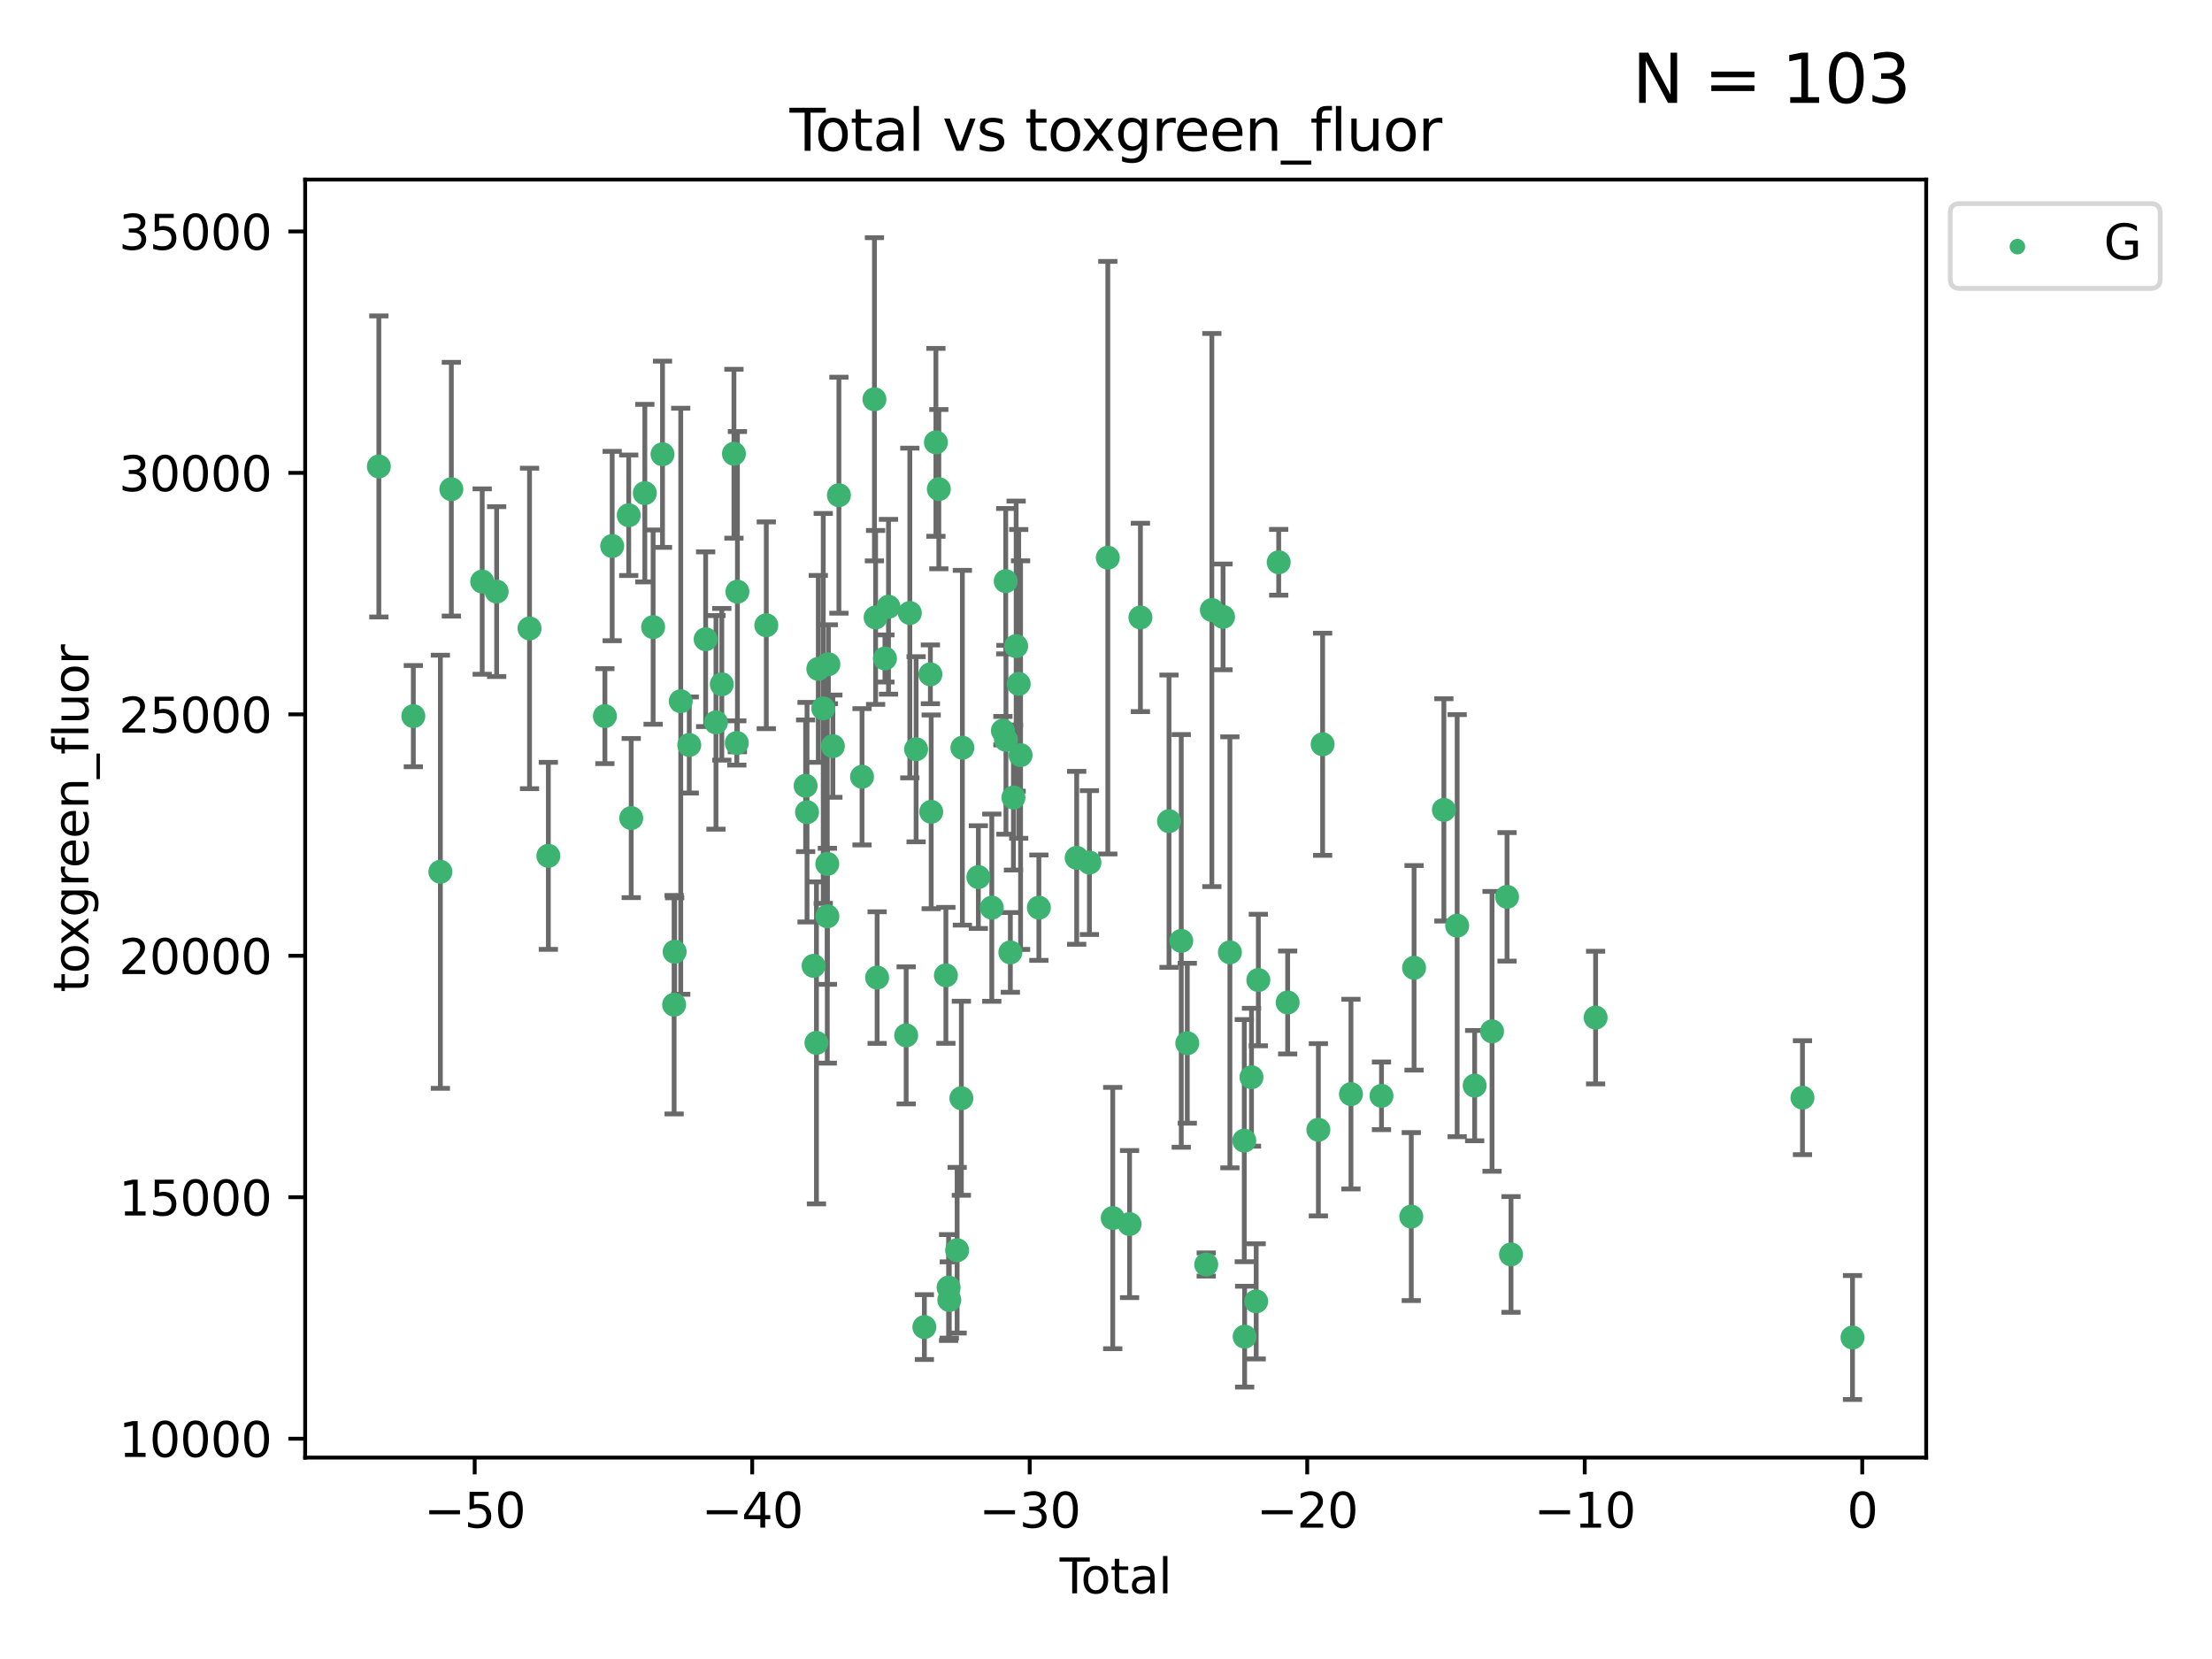 <?xml version="1.0" encoding="utf-8" standalone="no"?>
<!DOCTYPE svg PUBLIC "-//W3C//DTD SVG 1.1//EN"
  "http://www.w3.org/Graphics/SVG/1.1/DTD/svg11.dtd">
<svg xmlns:xlink="http://www.w3.org/1999/xlink" width="460.8pt" height="345.6pt" viewBox="0 0 460.8 345.6" xmlns="http://www.w3.org/2000/svg" version="1.1">
 <defs>
  <style type="text/css">*{stroke-linejoin: round; stroke-linecap: butt}</style>
 </defs>
 <g id="figure_1">
  <g id="patch_1">
   <path d="M 0 345.6 
L 460.8 345.6 
L 460.8 0 
L 0 0 
z
" style="fill: #ffffff"/>
  </g>
  <g id="axes_1">
   <g id="patch_2">
    <path d="M 63.571 303.64 
L 401.26 303.64 
L 401.26 37.411 
L 63.571 37.411 
z
" style="fill: #ffffff"/>
   </g>
   <g id="PathCollection_1">
    <defs>
     <path id="m48e9a7e75a" d="M 0 1.118 
C 0.297 1.118 0.581 1 0.791 0.791 
C 1 0.581 1.118 0.297 1.118 0 
C 1.118 -0.297 1 -0.581 0.791 -0.791 
C 0.581 -1 0.297 -1.118 0 -1.118 
C -0.297 -1.118 -0.581 -1 -0.791 -0.791 
C -1 -0.581 -1.118 -0.297 -1.118 0 
C -1.118 0.297 -1 0.581 -0.791 0.791 
C -0.581 1 -0.297 1.118 0 1.118 
z
" style="stroke: #3cb371"/>
    </defs>
    <g clip-path="url(#p4e1fde04f0)">
     <use xlink:href="#m48e9a7e75a" x="78.921" y="97.171" style="fill: #3cb371; stroke: #3cb371"/>
     <use xlink:href="#m48e9a7e75a" x="86.104" y="149.182" style="fill: #3cb371; stroke: #3cb371"/>
     <use xlink:href="#m48e9a7e75a" x="91.739" y="181.606" style="fill: #3cb371; stroke: #3cb371"/>
     <use xlink:href="#m48e9a7e75a" x="94.023" y="101.907" style="fill: #3cb371; stroke: #3cb371"/>
     <use xlink:href="#m48e9a7e75a" x="100.452" y="121.147" style="fill: #3cb371; stroke: #3cb371"/>
     <use xlink:href="#m48e9a7e75a" x="103.462" y="123.237" style="fill: #3cb371; stroke: #3cb371"/>
     <use xlink:href="#m48e9a7e75a" x="110.313" y="130.913" style="fill: #3cb371; stroke: #3cb371"/>
     <use xlink:href="#m48e9a7e75a" x="114.231" y="178.287" style="fill: #3cb371; stroke: #3cb371"/>
     <use xlink:href="#m48e9a7e75a" x="126.012" y="149.185" style="fill: #3cb371; stroke: #3cb371"/>
     <use xlink:href="#m48e9a7e75a" x="127.53" y="113.749" style="fill: #3cb371; stroke: #3cb371"/>
     <use xlink:href="#m48e9a7e75a" x="130.976" y="107.34" style="fill: #3cb371; stroke: #3cb371"/>
     <use xlink:href="#m48e9a7e75a" x="131.493" y="170.416" style="fill: #3cb371; stroke: #3cb371"/>
     <use xlink:href="#m48e9a7e75a" x="134.331" y="102.727" style="fill: #3cb371; stroke: #3cb371"/>
     <use xlink:href="#m48e9a7e75a" x="136.057" y="130.638" style="fill: #3cb371; stroke: #3cb371"/>
     <use xlink:href="#m48e9a7e75a" x="138.013" y="94.63" style="fill: #3cb371; stroke: #3cb371"/>
     <use xlink:href="#m48e9a7e75a" x="140.435" y="209.295" style="fill: #3cb371; stroke: #3cb371"/>
     <use xlink:href="#m48e9a7e75a" x="140.542" y="198.269" style="fill: #3cb371; stroke: #3cb371"/>
     <use xlink:href="#m48e9a7e75a" x="141.812" y="146.082" style="fill: #3cb371; stroke: #3cb371"/>
     <use xlink:href="#m48e9a7e75a" x="143.585" y="155.195" style="fill: #3cb371; stroke: #3cb371"/>
     <use xlink:href="#m48e9a7e75a" x="146.999" y="133.163" style="fill: #3cb371; stroke: #3cb371"/>
     <use xlink:href="#m48e9a7e75a" x="149.149" y="150.485" style="fill: #3cb371; stroke: #3cb371"/>
     <use xlink:href="#m48e9a7e75a" x="150.365" y="142.548" style="fill: #3cb371; stroke: #3cb371"/>
     <use xlink:href="#m48e9a7e75a" x="152.892" y="94.52" style="fill: #3cb371; stroke: #3cb371"/>
     <use xlink:href="#m48e9a7e75a" x="153.492" y="154.77" style="fill: #3cb371; stroke: #3cb371"/>
     <use xlink:href="#m48e9a7e75a" x="153.617" y="123.257" style="fill: #3cb371; stroke: #3cb371"/>
     <use xlink:href="#m48e9a7e75a" x="159.634" y="130.257" style="fill: #3cb371; stroke: #3cb371"/>
     <use xlink:href="#m48e9a7e75a" x="167.828" y="163.694" style="fill: #3cb371; stroke: #3cb371"/>
     <use xlink:href="#m48e9a7e75a" x="168.12" y="169.193" style="fill: #3cb371; stroke: #3cb371"/>
     <use xlink:href="#m48e9a7e75a" x="169.483" y="201.207" style="fill: #3cb371; stroke: #3cb371"/>
     <use xlink:href="#m48e9a7e75a" x="170.082" y="217.249" style="fill: #3cb371; stroke: #3cb371"/>
     <use xlink:href="#m48e9a7e75a" x="170.468" y="139.339" style="fill: #3cb371; stroke: #3cb371"/>
     <use xlink:href="#m48e9a7e75a" x="171.499" y="147.576" style="fill: #3cb371; stroke: #3cb371"/>
     <use xlink:href="#m48e9a7e75a" x="172.341" y="179.966" style="fill: #3cb371; stroke: #3cb371"/>
     <use xlink:href="#m48e9a7e75a" x="172.357" y="190.885" style="fill: #3cb371; stroke: #3cb371"/>
     <use xlink:href="#m48e9a7e75a" x="172.569" y="138.371" style="fill: #3cb371; stroke: #3cb371"/>
     <use xlink:href="#m48e9a7e75a" x="173.502" y="155.438" style="fill: #3cb371; stroke: #3cb371"/>
     <use xlink:href="#m48e9a7e75a" x="174.761" y="103.16" style="fill: #3cb371; stroke: #3cb371"/>
     <use xlink:href="#m48e9a7e75a" x="179.577" y="161.817" style="fill: #3cb371; stroke: #3cb371"/>
     <use xlink:href="#m48e9a7e75a" x="182.161" y="83.177" style="fill: #3cb371; stroke: #3cb371"/>
     <use xlink:href="#m48e9a7e75a" x="182.405" y="128.625" style="fill: #3cb371; stroke: #3cb371"/>
     <use xlink:href="#m48e9a7e75a" x="182.721" y="203.652" style="fill: #3cb371; stroke: #3cb371"/>
     <use xlink:href="#m48e9a7e75a" x="184.35" y="137.17" style="fill: #3cb371; stroke: #3cb371"/>
     <use xlink:href="#m48e9a7e75a" x="185.091" y="126.398" style="fill: #3cb371; stroke: #3cb371"/>
     <use xlink:href="#m48e9a7e75a" x="188.772" y="215.683" style="fill: #3cb371; stroke: #3cb371"/>
     <use xlink:href="#m48e9a7e75a" x="189.533" y="127.7" style="fill: #3cb371; stroke: #3cb371"/>
     <use xlink:href="#m48e9a7e75a" x="190.841" y="156.081" style="fill: #3cb371; stroke: #3cb371"/>
     <use xlink:href="#m48e9a7e75a" x="192.565" y="276.455" style="fill: #3cb371; stroke: #3cb371"/>
     <use xlink:href="#m48e9a7e75a" x="193.816" y="140.476" style="fill: #3cb371; stroke: #3cb371"/>
     <use xlink:href="#m48e9a7e75a" x="193.983" y="169.119" style="fill: #3cb371; stroke: #3cb371"/>
     <use xlink:href="#m48e9a7e75a" x="194.967" y="92.151" style="fill: #3cb371; stroke: #3cb371"/>
     <use xlink:href="#m48e9a7e75a" x="195.577" y="101.896" style="fill: #3cb371; stroke: #3cb371"/>
     <use xlink:href="#m48e9a7e75a" x="197.048" y="203.183" style="fill: #3cb371; stroke: #3cb371"/>
     <use xlink:href="#m48e9a7e75a" x="197.611" y="268.213" style="fill: #3cb371; stroke: #3cb371"/>
     <use xlink:href="#m48e9a7e75a" x="197.756" y="270.807" style="fill: #3cb371; stroke: #3cb371"/>
     <use xlink:href="#m48e9a7e75a" x="199.389" y="260.443" style="fill: #3cb371; stroke: #3cb371"/>
     <use xlink:href="#m48e9a7e75a" x="200.271" y="228.785" style="fill: #3cb371; stroke: #3cb371"/>
     <use xlink:href="#m48e9a7e75a" x="200.48" y="155.768" style="fill: #3cb371; stroke: #3cb371"/>
     <use xlink:href="#m48e9a7e75a" x="203.81" y="182.715" style="fill: #3cb371; stroke: #3cb371"/>
     <use xlink:href="#m48e9a7e75a" x="206.609" y="189.086" style="fill: #3cb371; stroke: #3cb371"/>
     <use xlink:href="#m48e9a7e75a" x="208.922" y="152.214" style="fill: #3cb371; stroke: #3cb371"/>
     <use xlink:href="#m48e9a7e75a" x="209.512" y="121.071" style="fill: #3cb371; stroke: #3cb371"/>
     <use xlink:href="#m48e9a7e75a" x="209.559" y="154.11" style="fill: #3cb371; stroke: #3cb371"/>
     <use xlink:href="#m48e9a7e75a" x="210.476" y="198.403" style="fill: #3cb371; stroke: #3cb371"/>
     <use xlink:href="#m48e9a7e75a" x="211.119" y="166.134" style="fill: #3cb371; stroke: #3cb371"/>
     <use xlink:href="#m48e9a7e75a" x="211.682" y="134.603" style="fill: #3cb371; stroke: #3cb371"/>
     <use xlink:href="#m48e9a7e75a" x="212.214" y="142.471" style="fill: #3cb371; stroke: #3cb371"/>
     <use xlink:href="#m48e9a7e75a" x="212.604" y="157.309" style="fill: #3cb371; stroke: #3cb371"/>
     <use xlink:href="#m48e9a7e75a" x="216.414" y="189.084" style="fill: #3cb371; stroke: #3cb371"/>
     <use xlink:href="#m48e9a7e75a" x="224.293" y="178.698" style="fill: #3cb371; stroke: #3cb371"/>
     <use xlink:href="#m48e9a7e75a" x="226.948" y="179.687" style="fill: #3cb371; stroke: #3cb371"/>
     <use xlink:href="#m48e9a7e75a" x="230.777" y="116.178" style="fill: #3cb371; stroke: #3cb371"/>
     <use xlink:href="#m48e9a7e75a" x="231.802" y="253.743" style="fill: #3cb371; stroke: #3cb371"/>
     <use xlink:href="#m48e9a7e75a" x="235.309" y="254.995" style="fill: #3cb371; stroke: #3cb371"/>
     <use xlink:href="#m48e9a7e75a" x="237.57" y="128.623" style="fill: #3cb371; stroke: #3cb371"/>
     <use xlink:href="#m48e9a7e75a" x="243.526" y="171.065" style="fill: #3cb371; stroke: #3cb371"/>
     <use xlink:href="#m48e9a7e75a" x="246.078" y="196.005" style="fill: #3cb371; stroke: #3cb371"/>
     <use xlink:href="#m48e9a7e75a" x="247.334" y="217.324" style="fill: #3cb371; stroke: #3cb371"/>
     <use xlink:href="#m48e9a7e75a" x="251.281" y="263.417" style="fill: #3cb371; stroke: #3cb371"/>
     <use xlink:href="#m48e9a7e75a" x="252.452" y="127.081" style="fill: #3cb371; stroke: #3cb371"/>
     <use xlink:href="#m48e9a7e75a" x="254.782" y="128.51" style="fill: #3cb371; stroke: #3cb371"/>
     <use xlink:href="#m48e9a7e75a" x="256.21" y="198.389" style="fill: #3cb371; stroke: #3cb371"/>
     <use xlink:href="#m48e9a7e75a" x="259.204" y="237.614" style="fill: #3cb371; stroke: #3cb371"/>
     <use xlink:href="#m48e9a7e75a" x="259.281" y="278.448" style="fill: #3cb371; stroke: #3cb371"/>
     <use xlink:href="#m48e9a7e75a" x="260.711" y="224.405" style="fill: #3cb371; stroke: #3cb371"/>
     <use xlink:href="#m48e9a7e75a" x="261.689" y="271.094" style="fill: #3cb371; stroke: #3cb371"/>
     <use xlink:href="#m48e9a7e75a" x="262.136" y="204.157" style="fill: #3cb371; stroke: #3cb371"/>
     <use xlink:href="#m48e9a7e75a" x="266.377" y="117.136" style="fill: #3cb371; stroke: #3cb371"/>
     <use xlink:href="#m48e9a7e75a" x="268.244" y="208.834" style="fill: #3cb371; stroke: #3cb371"/>
     <use xlink:href="#m48e9a7e75a" x="274.641" y="235.349" style="fill: #3cb371; stroke: #3cb371"/>
     <use xlink:href="#m48e9a7e75a" x="275.526" y="155.046" style="fill: #3cb371; stroke: #3cb371"/>
     <use xlink:href="#m48e9a7e75a" x="281.429" y="227.923" style="fill: #3cb371; stroke: #3cb371"/>
     <use xlink:href="#m48e9a7e75a" x="287.791" y="228.282" style="fill: #3cb371; stroke: #3cb371"/>
     <use xlink:href="#m48e9a7e75a" x="293.995" y="253.437" style="fill: #3cb371; stroke: #3cb371"/>
     <use xlink:href="#m48e9a7e75a" x="294.575" y="201.614" style="fill: #3cb371; stroke: #3cb371"/>
     <use xlink:href="#m48e9a7e75a" x="300.788" y="168.71" style="fill: #3cb371; stroke: #3cb371"/>
     <use xlink:href="#m48e9a7e75a" x="303.554" y="192.83" style="fill: #3cb371; stroke: #3cb371"/>
     <use xlink:href="#m48e9a7e75a" x="307.199" y="226.155" style="fill: #3cb371; stroke: #3cb371"/>
     <use xlink:href="#m48e9a7e75a" x="310.82" y="214.851" style="fill: #3cb371; stroke: #3cb371"/>
     <use xlink:href="#m48e9a7e75a" x="313.947" y="186.832" style="fill: #3cb371; stroke: #3cb371"/>
     <use xlink:href="#m48e9a7e75a" x="314.772" y="261.322" style="fill: #3cb371; stroke: #3cb371"/>
     <use xlink:href="#m48e9a7e75a" x="332.395" y="211.983" style="fill: #3cb371; stroke: #3cb371"/>
     <use xlink:href="#m48e9a7e75a" x="375.49" y="228.666" style="fill: #3cb371; stroke: #3cb371"/>
     <use xlink:href="#m48e9a7e75a" x="385.911" y="278.627" style="fill: #3cb371; stroke: #3cb371"/>
    </g>
   </g>
   <g id="matplotlib.axis_1">
    <g id="xtick_1">
     <g id="line2d_1">
      <defs>
       <path id="m64506e247c" d="M 0 0 
L 0 3.5 
" style="stroke: #000000; stroke-width: 0.8"/>
      </defs>
      <g>
       <use xlink:href="#m64506e247c" x="98.888" y="303.64" style="stroke: #000000; stroke-width: 0.8"/>
      </g>
     </g>
     <g id="text_1">
      <!-- −50 -->
      <g transform="translate(88.336 318.238)scale(0.1 -0.1)">
       <defs>
        <path id="DejaVuSans-2212" d="M 678 2272 
L 4684 2272 
L 4684 1741 
L 678 1741 
L 678 2272 
z
" transform="scale(0.016)"/>
        <path id="DejaVuSans-35" d="M 691 4666 
L 3169 4666 
L 3169 4134 
L 1269 4134 
L 1269 2991 
Q 1406 3038 1543 3061 
Q 1681 3084 1819 3084 
Q 2600 3084 3056 2656 
Q 3513 2228 3513 1497 
Q 3513 744 3044 326 
Q 2575 -91 1722 -91 
Q 1428 -91 1123 -41 
Q 819 9 494 109 
L 494 744 
Q 775 591 1075 516 
Q 1375 441 1709 441 
Q 2250 441 2565 725 
Q 2881 1009 2881 1497 
Q 2881 1984 2565 2268 
Q 2250 2553 1709 2553 
Q 1456 2553 1204 2497 
Q 953 2441 691 2322 
L 691 4666 
z
" transform="scale(0.016)"/>
        <path id="DejaVuSans-30" d="M 2034 4250 
Q 1547 4250 1301 3770 
Q 1056 3291 1056 2328 
Q 1056 1369 1301 889 
Q 1547 409 2034 409 
Q 2525 409 2770 889 
Q 3016 1369 3016 2328 
Q 3016 3291 2770 3770 
Q 2525 4250 2034 4250 
z
M 2034 4750 
Q 2819 4750 3233 4129 
Q 3647 3509 3647 2328 
Q 3647 1150 3233 529 
Q 2819 -91 2034 -91 
Q 1250 -91 836 529 
Q 422 1150 422 2328 
Q 422 3509 836 4129 
Q 1250 4750 2034 4750 
z
" transform="scale(0.016)"/>
       </defs>
       <use xlink:href="#DejaVuSans-2212"/>
       <use xlink:href="#DejaVuSans-35" x="83.789"/>
       <use xlink:href="#DejaVuSans-30" x="147.412"/>
      </g>
     </g>
    </g>
    <g id="xtick_2">
     <g id="line2d_2">
      <g>
       <use xlink:href="#m64506e247c" x="156.699" y="303.64" style="stroke: #000000; stroke-width: 0.8"/>
      </g>
     </g>
     <g id="text_2">
      <!-- −40 -->
      <g transform="translate(146.146 318.238)scale(0.1 -0.1)">
       <defs>
        <path id="DejaVuSans-34" d="M 2419 4116 
L 825 1625 
L 2419 1625 
L 2419 4116 
z
M 2253 4666 
L 3047 4666 
L 3047 1625 
L 3713 1625 
L 3713 1100 
L 3047 1100 
L 3047 0 
L 2419 0 
L 2419 1100 
L 313 1100 
L 313 1709 
L 2253 4666 
z
" transform="scale(0.016)"/>
       </defs>
       <use xlink:href="#DejaVuSans-2212"/>
       <use xlink:href="#DejaVuSans-34" x="83.789"/>
       <use xlink:href="#DejaVuSans-30" x="147.412"/>
      </g>
     </g>
    </g>
    <g id="xtick_3">
     <g id="line2d_3">
      <g>
       <use xlink:href="#m64506e247c" x="214.509" y="303.64" style="stroke: #000000; stroke-width: 0.8"/>
      </g>
     </g>
     <g id="text_3">
      <!-- −30 -->
      <g transform="translate(203.956 318.238)scale(0.1 -0.1)">
       <defs>
        <path id="DejaVuSans-33" d="M 2597 2516 
Q 3050 2419 3304 2112 
Q 3559 1806 3559 1356 
Q 3559 666 3084 287 
Q 2609 -91 1734 -91 
Q 1441 -91 1130 -33 
Q 819 25 488 141 
L 488 750 
Q 750 597 1062 519 
Q 1375 441 1716 441 
Q 2309 441 2620 675 
Q 2931 909 2931 1356 
Q 2931 1769 2642 2001 
Q 2353 2234 1838 2234 
L 1294 2234 
L 1294 2753 
L 1863 2753 
Q 2328 2753 2575 2939 
Q 2822 3125 2822 3475 
Q 2822 3834 2567 4026 
Q 2313 4219 1838 4219 
Q 1578 4219 1281 4162 
Q 984 4106 628 3988 
L 628 4550 
Q 988 4650 1302 4700 
Q 1616 4750 1894 4750 
Q 2613 4750 3031 4423 
Q 3450 4097 3450 3541 
Q 3450 3153 3228 2886 
Q 3006 2619 2597 2516 
z
" transform="scale(0.016)"/>
       </defs>
       <use xlink:href="#DejaVuSans-2212"/>
       <use xlink:href="#DejaVuSans-33" x="83.789"/>
       <use xlink:href="#DejaVuSans-30" x="147.412"/>
      </g>
     </g>
    </g>
    <g id="xtick_4">
     <g id="line2d_4">
      <g>
       <use xlink:href="#m64506e247c" x="272.319" y="303.64" style="stroke: #000000; stroke-width: 0.8"/>
      </g>
     </g>
     <g id="text_4">
      <!-- −20 -->
      <g transform="translate(261.767 318.238)scale(0.1 -0.1)">
       <defs>
        <path id="DejaVuSans-32" d="M 1228 531 
L 3431 531 
L 3431 0 
L 469 0 
L 469 531 
Q 828 903 1448 1529 
Q 2069 2156 2228 2338 
Q 2531 2678 2651 2914 
Q 2772 3150 2772 3378 
Q 2772 3750 2511 3984 
Q 2250 4219 1831 4219 
Q 1534 4219 1204 4116 
Q 875 4013 500 3803 
L 500 4441 
Q 881 4594 1212 4672 
Q 1544 4750 1819 4750 
Q 2544 4750 2975 4387 
Q 3406 4025 3406 3419 
Q 3406 3131 3298 2873 
Q 3191 2616 2906 2266 
Q 2828 2175 2409 1742 
Q 1991 1309 1228 531 
z
" transform="scale(0.016)"/>
       </defs>
       <use xlink:href="#DejaVuSans-2212"/>
       <use xlink:href="#DejaVuSans-32" x="83.789"/>
       <use xlink:href="#DejaVuSans-30" x="147.412"/>
      </g>
     </g>
    </g>
    <g id="xtick_5">
     <g id="line2d_5">
      <g>
       <use xlink:href="#m64506e247c" x="330.129" y="303.64" style="stroke: #000000; stroke-width: 0.8"/>
      </g>
     </g>
     <g id="text_5">
      <!-- −10 -->
      <g transform="translate(319.577 318.238)scale(0.1 -0.1)">
       <defs>
        <path id="DejaVuSans-31" d="M 794 531 
L 1825 531 
L 1825 4091 
L 703 3866 
L 703 4441 
L 1819 4666 
L 2450 4666 
L 2450 531 
L 3481 531 
L 3481 0 
L 794 0 
L 794 531 
z
" transform="scale(0.016)"/>
       </defs>
       <use xlink:href="#DejaVuSans-2212"/>
       <use xlink:href="#DejaVuSans-31" x="83.789"/>
       <use xlink:href="#DejaVuSans-30" x="147.412"/>
      </g>
     </g>
    </g>
    <g id="xtick_6">
     <g id="line2d_6">
      <g>
       <use xlink:href="#m64506e247c" x="387.939" y="303.64" style="stroke: #000000; stroke-width: 0.8"/>
      </g>
     </g>
     <g id="text_6">
      <!-- 0 -->
      <g transform="translate(384.758 318.238)scale(0.1 -0.1)">
       <use xlink:href="#DejaVuSans-30"/>
      </g>
     </g>
    </g>
    <g id="text_7">
     <!-- Total -->
     <g transform="translate(220.739 331.917)scale(0.1 -0.1)">
      <defs>
       <path id="DejaVuSans-54" d="M -19 4666 
L 3928 4666 
L 3928 4134 
L 2272 4134 
L 2272 0 
L 1638 0 
L 1638 4134 
L -19 4134 
L -19 4666 
z
" transform="scale(0.016)"/>
       <path id="DejaVuSans-6f" d="M 1959 3097 
Q 1497 3097 1228 2736 
Q 959 2375 959 1747 
Q 959 1119 1226 758 
Q 1494 397 1959 397 
Q 2419 397 2687 759 
Q 2956 1122 2956 1747 
Q 2956 2369 2687 2733 
Q 2419 3097 1959 3097 
z
M 1959 3584 
Q 2709 3584 3137 3096 
Q 3566 2609 3566 1747 
Q 3566 888 3137 398 
Q 2709 -91 1959 -91 
Q 1206 -91 779 398 
Q 353 888 353 1747 
Q 353 2609 779 3096 
Q 1206 3584 1959 3584 
z
" transform="scale(0.016)"/>
       <path id="DejaVuSans-74" d="M 1172 4494 
L 1172 3500 
L 2356 3500 
L 2356 3053 
L 1172 3053 
L 1172 1153 
Q 1172 725 1289 603 
Q 1406 481 1766 481 
L 2356 481 
L 2356 0 
L 1766 0 
Q 1100 0 847 248 
Q 594 497 594 1153 
L 594 3053 
L 172 3053 
L 172 3500 
L 594 3500 
L 594 4494 
L 1172 4494 
z
" transform="scale(0.016)"/>
       <path id="DejaVuSans-61" d="M 2194 1759 
Q 1497 1759 1228 1600 
Q 959 1441 959 1056 
Q 959 750 1161 570 
Q 1363 391 1709 391 
Q 2188 391 2477 730 
Q 2766 1069 2766 1631 
L 2766 1759 
L 2194 1759 
z
M 3341 1997 
L 3341 0 
L 2766 0 
L 2766 531 
Q 2569 213 2275 61 
Q 1981 -91 1556 -91 
Q 1019 -91 701 211 
Q 384 513 384 1019 
Q 384 1609 779 1909 
Q 1175 2209 1959 2209 
L 2766 2209 
L 2766 2266 
Q 2766 2663 2505 2880 
Q 2244 3097 1772 3097 
Q 1472 3097 1187 3025 
Q 903 2953 641 2809 
L 641 3341 
Q 956 3463 1253 3523 
Q 1550 3584 1831 3584 
Q 2591 3584 2966 3190 
Q 3341 2797 3341 1997 
z
" transform="scale(0.016)"/>
       <path id="DejaVuSans-6c" d="M 603 4863 
L 1178 4863 
L 1178 0 
L 603 0 
L 603 4863 
z
" transform="scale(0.016)"/>
      </defs>
      <use xlink:href="#DejaVuSans-54"/>
      <use xlink:href="#DejaVuSans-6f" x="44.084"/>
      <use xlink:href="#DejaVuSans-74" x="105.266"/>
      <use xlink:href="#DejaVuSans-61" x="144.475"/>
      <use xlink:href="#DejaVuSans-6c" x="205.754"/>
     </g>
    </g>
   </g>
   <g id="matplotlib.axis_2">
    <g id="ytick_1">
     <g id="line2d_7">
      <defs>
       <path id="m40141b8965" d="M 0 0 
L -3.5 0 
" style="stroke: #000000; stroke-width: 0.8"/>
      </defs>
      <g>
       <use xlink:href="#m40141b8965" x="63.571" y="299.706" style="stroke: #000000; stroke-width: 0.8"/>
      </g>
     </g>
     <g id="text_8">
      <!-- 10000 -->
      <g transform="translate(24.759 303.505)scale(0.1 -0.1)">
       <use xlink:href="#DejaVuSans-31"/>
       <use xlink:href="#DejaVuSans-30" x="63.623"/>
       <use xlink:href="#DejaVuSans-30" x="127.246"/>
       <use xlink:href="#DejaVuSans-30" x="190.869"/>
       <use xlink:href="#DejaVuSans-30" x="254.492"/>
      </g>
     </g>
    </g>
    <g id="ytick_2">
     <g id="line2d_8">
      <g>
       <use xlink:href="#m40141b8965" x="63.571" y="249.408" style="stroke: #000000; stroke-width: 0.8"/>
      </g>
     </g>
     <g id="text_9">
      <!-- 15000 -->
      <g transform="translate(24.759 253.207)scale(0.1 -0.1)">
       <use xlink:href="#DejaVuSans-31"/>
       <use xlink:href="#DejaVuSans-35" x="63.623"/>
       <use xlink:href="#DejaVuSans-30" x="127.246"/>
       <use xlink:href="#DejaVuSans-30" x="190.869"/>
       <use xlink:href="#DejaVuSans-30" x="254.492"/>
      </g>
     </g>
    </g>
    <g id="ytick_3">
     <g id="line2d_9">
      <g>
       <use xlink:href="#m40141b8965" x="63.571" y="199.109" style="stroke: #000000; stroke-width: 0.8"/>
      </g>
     </g>
     <g id="text_10">
      <!-- 20000 -->
      <g transform="translate(24.759 202.908)scale(0.1 -0.1)">
       <use xlink:href="#DejaVuSans-32"/>
       <use xlink:href="#DejaVuSans-30" x="63.623"/>
       <use xlink:href="#DejaVuSans-30" x="127.246"/>
       <use xlink:href="#DejaVuSans-30" x="190.869"/>
       <use xlink:href="#DejaVuSans-30" x="254.492"/>
      </g>
     </g>
    </g>
    <g id="ytick_4">
     <g id="line2d_10">
      <g>
       <use xlink:href="#m40141b8965" x="63.571" y="148.811" style="stroke: #000000; stroke-width: 0.8"/>
      </g>
     </g>
     <g id="text_11">
      <!-- 25000 -->
      <g transform="translate(24.759 152.61)scale(0.1 -0.1)">
       <use xlink:href="#DejaVuSans-32"/>
       <use xlink:href="#DejaVuSans-35" x="63.623"/>
       <use xlink:href="#DejaVuSans-30" x="127.246"/>
       <use xlink:href="#DejaVuSans-30" x="190.869"/>
       <use xlink:href="#DejaVuSans-30" x="254.492"/>
      </g>
     </g>
    </g>
    <g id="ytick_5">
     <g id="line2d_11">
      <g>
       <use xlink:href="#m40141b8965" x="63.571" y="98.512" style="stroke: #000000; stroke-width: 0.8"/>
      </g>
     </g>
     <g id="text_12">
      <!-- 30000 -->
      <g transform="translate(24.759 102.311)scale(0.1 -0.1)">
       <use xlink:href="#DejaVuSans-33"/>
       <use xlink:href="#DejaVuSans-30" x="63.623"/>
       <use xlink:href="#DejaVuSans-30" x="127.246"/>
       <use xlink:href="#DejaVuSans-30" x="190.869"/>
       <use xlink:href="#DejaVuSans-30" x="254.492"/>
      </g>
     </g>
    </g>
    <g id="ytick_6">
     <g id="line2d_12">
      <g>
       <use xlink:href="#m40141b8965" x="63.571" y="48.214" style="stroke: #000000; stroke-width: 0.8"/>
      </g>
     </g>
     <g id="text_13">
      <!-- 35000 -->
      <g transform="translate(24.759 52.013)scale(0.1 -0.1)">
       <use xlink:href="#DejaVuSans-33"/>
       <use xlink:href="#DejaVuSans-35" x="63.623"/>
       <use xlink:href="#DejaVuSans-30" x="127.246"/>
       <use xlink:href="#DejaVuSans-30" x="190.869"/>
       <use xlink:href="#DejaVuSans-30" x="254.492"/>
      </g>
     </g>
    </g>
    <g id="text_14">
     <!-- toxgreen_fluor -->
     <g transform="translate(18.401 206.72)rotate(-90)scale(0.1 -0.1)">
      <defs>
       <path id="DejaVuSans-78" d="M 3513 3500 
L 2247 1797 
L 3578 0 
L 2900 0 
L 1881 1375 
L 863 0 
L 184 0 
L 1544 1831 
L 300 3500 
L 978 3500 
L 1906 2253 
L 2834 3500 
L 3513 3500 
z
" transform="scale(0.016)"/>
       <path id="DejaVuSans-67" d="M 2906 1791 
Q 2906 2416 2648 2759 
Q 2391 3103 1925 3103 
Q 1463 3103 1205 2759 
Q 947 2416 947 1791 
Q 947 1169 1205 825 
Q 1463 481 1925 481 
Q 2391 481 2648 825 
Q 2906 1169 2906 1791 
z
M 3481 434 
Q 3481 -459 3084 -895 
Q 2688 -1331 1869 -1331 
Q 1566 -1331 1297 -1286 
Q 1028 -1241 775 -1147 
L 775 -588 
Q 1028 -725 1275 -790 
Q 1522 -856 1778 -856 
Q 2344 -856 2625 -561 
Q 2906 -266 2906 331 
L 2906 616 
Q 2728 306 2450 153 
Q 2172 0 1784 0 
Q 1141 0 747 490 
Q 353 981 353 1791 
Q 353 2603 747 3093 
Q 1141 3584 1784 3584 
Q 2172 3584 2450 3431 
Q 2728 3278 2906 2969 
L 2906 3500 
L 3481 3500 
L 3481 434 
z
" transform="scale(0.016)"/>
       <path id="DejaVuSans-72" d="M 2631 2963 
Q 2534 3019 2420 3045 
Q 2306 3072 2169 3072 
Q 1681 3072 1420 2755 
Q 1159 2438 1159 1844 
L 1159 0 
L 581 0 
L 581 3500 
L 1159 3500 
L 1159 2956 
Q 1341 3275 1631 3429 
Q 1922 3584 2338 3584 
Q 2397 3584 2469 3576 
Q 2541 3569 2628 3553 
L 2631 2963 
z
" transform="scale(0.016)"/>
       <path id="DejaVuSans-65" d="M 3597 1894 
L 3597 1613 
L 953 1613 
Q 991 1019 1311 708 
Q 1631 397 2203 397 
Q 2534 397 2845 478 
Q 3156 559 3463 722 
L 3463 178 
Q 3153 47 2828 -22 
Q 2503 -91 2169 -91 
Q 1331 -91 842 396 
Q 353 884 353 1716 
Q 353 2575 817 3079 
Q 1281 3584 2069 3584 
Q 2775 3584 3186 3129 
Q 3597 2675 3597 1894 
z
M 3022 2063 
Q 3016 2534 2758 2815 
Q 2500 3097 2075 3097 
Q 1594 3097 1305 2825 
Q 1016 2553 972 2059 
L 3022 2063 
z
" transform="scale(0.016)"/>
       <path id="DejaVuSans-6e" d="M 3513 2113 
L 3513 0 
L 2938 0 
L 2938 2094 
Q 2938 2591 2744 2837 
Q 2550 3084 2163 3084 
Q 1697 3084 1428 2787 
Q 1159 2491 1159 1978 
L 1159 0 
L 581 0 
L 581 3500 
L 1159 3500 
L 1159 2956 
Q 1366 3272 1645 3428 
Q 1925 3584 2291 3584 
Q 2894 3584 3203 3211 
Q 3513 2838 3513 2113 
z
" transform="scale(0.016)"/>
       <path id="DejaVuSans-5f" d="M 3263 -1063 
L 3263 -1509 
L -63 -1509 
L -63 -1063 
L 3263 -1063 
z
" transform="scale(0.016)"/>
       <path id="DejaVuSans-66" d="M 2375 4863 
L 2375 4384 
L 1825 4384 
Q 1516 4384 1395 4259 
Q 1275 4134 1275 3809 
L 1275 3500 
L 2222 3500 
L 2222 3053 
L 1275 3053 
L 1275 0 
L 697 0 
L 697 3053 
L 147 3053 
L 147 3500 
L 697 3500 
L 697 3744 
Q 697 4328 969 4595 
Q 1241 4863 1831 4863 
L 2375 4863 
z
" transform="scale(0.016)"/>
       <path id="DejaVuSans-75" d="M 544 1381 
L 544 3500 
L 1119 3500 
L 1119 1403 
Q 1119 906 1312 657 
Q 1506 409 1894 409 
Q 2359 409 2629 706 
Q 2900 1003 2900 1516 
L 2900 3500 
L 3475 3500 
L 3475 0 
L 2900 0 
L 2900 538 
Q 2691 219 2414 64 
Q 2138 -91 1772 -91 
Q 1169 -91 856 284 
Q 544 659 544 1381 
z
M 1991 3584 
L 1991 3584 
z
" transform="scale(0.016)"/>
      </defs>
      <use xlink:href="#DejaVuSans-74"/>
      <use xlink:href="#DejaVuSans-6f" x="39.209"/>
      <use xlink:href="#DejaVuSans-78" x="97.266"/>
      <use xlink:href="#DejaVuSans-67" x="156.445"/>
      <use xlink:href="#DejaVuSans-72" x="219.922"/>
      <use xlink:href="#DejaVuSans-65" x="258.785"/>
      <use xlink:href="#DejaVuSans-65" x="320.309"/>
      <use xlink:href="#DejaVuSans-6e" x="381.832"/>
      <use xlink:href="#DejaVuSans-5f" x="445.211"/>
      <use xlink:href="#DejaVuSans-66" x="495.211"/>
      <use xlink:href="#DejaVuSans-6c" x="530.416"/>
      <use xlink:href="#DejaVuSans-75" x="558.199"/>
      <use xlink:href="#DejaVuSans-6f" x="621.578"/>
      <use xlink:href="#DejaVuSans-72" x="682.76"/>
     </g>
    </g>
   </g>
   <g id="LineCollection_1">
    <path d="M 78.921 128.527 
L 78.921 65.815 
" clip-path="url(#p4e1fde04f0)" style="fill: none; stroke: #696969"/>
    <path d="M 86.104 159.729 
L 86.104 138.636 
" clip-path="url(#p4e1fde04f0)" style="fill: none; stroke: #696969"/>
    <path d="M 91.739 226.721 
L 91.739 136.49 
" clip-path="url(#p4e1fde04f0)" style="fill: none; stroke: #696969"/>
    <path d="M 94.023 128.336 
L 94.023 75.478 
" clip-path="url(#p4e1fde04f0)" style="fill: none; stroke: #696969"/>
    <path d="M 100.452 140.46 
L 100.452 101.834 
" clip-path="url(#p4e1fde04f0)" style="fill: none; stroke: #696969"/>
    <path d="M 103.462 140.929 
L 103.462 105.545 
" clip-path="url(#p4e1fde04f0)" style="fill: none; stroke: #696969"/>
    <path d="M 110.313 164.295 
L 110.313 97.532 
" clip-path="url(#p4e1fde04f0)" style="fill: none; stroke: #696969"/>
    <path d="M 114.231 197.768 
L 114.231 158.805 
" clip-path="url(#p4e1fde04f0)" style="fill: none; stroke: #696969"/>
    <path d="M 126.012 159.074 
L 126.012 139.296 
" clip-path="url(#p4e1fde04f0)" style="fill: none; stroke: #696969"/>
    <path d="M 127.53 133.472 
L 127.53 94.027 
" clip-path="url(#p4e1fde04f0)" style="fill: none; stroke: #696969"/>
    <path d="M 130.976 119.896 
L 130.976 94.785 
" clip-path="url(#p4e1fde04f0)" style="fill: none; stroke: #696969"/>
    <path d="M 131.493 186.993 
L 131.493 153.84 
" clip-path="url(#p4e1fde04f0)" style="fill: none; stroke: #696969"/>
    <path d="M 134.331 121.219 
L 134.331 84.234 
" clip-path="url(#p4e1fde04f0)" style="fill: none; stroke: #696969"/>
    <path d="M 136.057 150.871 
L 136.057 110.404 
" clip-path="url(#p4e1fde04f0)" style="fill: none; stroke: #696969"/>
    <path d="M 138.013 114.026 
L 138.013 75.234 
" clip-path="url(#p4e1fde04f0)" style="fill: none; stroke: #696969"/>
    <path d="M 140.435 232.055 
L 140.435 186.535 
" clip-path="url(#p4e1fde04f0)" style="fill: none; stroke: #696969"/>
    <path d="M 140.542 209.51 
L 140.542 187.027 
" clip-path="url(#p4e1fde04f0)" style="fill: none; stroke: #696969"/>
    <path d="M 141.812 207.128 
L 141.812 85.036 
" clip-path="url(#p4e1fde04f0)" style="fill: none; stroke: #696969"/>
    <path d="M 143.585 165.202 
L 143.585 145.188 
" clip-path="url(#p4e1fde04f0)" style="fill: none; stroke: #696969"/>
    <path d="M 146.999 151.361 
L 146.999 114.966 
" clip-path="url(#p4e1fde04f0)" style="fill: none; stroke: #696969"/>
    <path d="M 149.149 172.731 
L 149.149 128.238 
" clip-path="url(#p4e1fde04f0)" style="fill: none; stroke: #696969"/>
    <path d="M 150.365 158.345 
L 150.365 126.751 
" clip-path="url(#p4e1fde04f0)" style="fill: none; stroke: #696969"/>
    <path d="M 152.892 112.11 
L 152.892 76.93 
" clip-path="url(#p4e1fde04f0)" style="fill: none; stroke: #696969"/>
    <path d="M 153.492 159.381 
L 153.492 150.158 
" clip-path="url(#p4e1fde04f0)" style="fill: none; stroke: #696969"/>
    <path d="M 153.617 156.616 
L 153.617 89.899 
" clip-path="url(#p4e1fde04f0)" style="fill: none; stroke: #696969"/>
    <path d="M 159.634 151.792 
L 159.634 108.723 
" clip-path="url(#p4e1fde04f0)" style="fill: none; stroke: #696969"/>
    <path d="M 167.828 177.407 
L 167.828 149.981 
" clip-path="url(#p4e1fde04f0)" style="fill: none; stroke: #696969"/>
    <path d="M 168.12 192.063 
L 168.12 146.324 
" clip-path="url(#p4e1fde04f0)" style="fill: none; stroke: #696969"/>
    <path d="M 169.483 201.894 
L 169.483 200.52 
" clip-path="url(#p4e1fde04f0)" style="fill: none; stroke: #696969"/>
    <path d="M 170.082 250.784 
L 170.082 183.715 
" clip-path="url(#p4e1fde04f0)" style="fill: none; stroke: #696969"/>
    <path d="M 170.468 158.8 
L 170.468 119.878 
" clip-path="url(#p4e1fde04f0)" style="fill: none; stroke: #696969"/>
    <path d="M 171.499 188.19 
L 171.499 106.962 
" clip-path="url(#p4e1fde04f0)" style="fill: none; stroke: #696969"/>
    <path d="M 172.341 221.465 
L 172.341 138.466 
" clip-path="url(#p4e1fde04f0)" style="fill: none; stroke: #696969"/>
    <path d="M 172.357 205.058 
L 172.357 176.713 
" clip-path="url(#p4e1fde04f0)" style="fill: none; stroke: #696969"/>
    <path d="M 172.569 146.595 
L 172.569 130.148 
" clip-path="url(#p4e1fde04f0)" style="fill: none; stroke: #696969"/>
    <path d="M 173.502 166.087 
L 173.502 144.789 
" clip-path="url(#p4e1fde04f0)" style="fill: none; stroke: #696969"/>
    <path d="M 174.761 127.741 
L 174.761 78.579 
" clip-path="url(#p4e1fde04f0)" style="fill: none; stroke: #696969"/>
    <path d="M 179.577 176.013 
L 179.577 147.621 
" clip-path="url(#p4e1fde04f0)" style="fill: none; stroke: #696969"/>
    <path d="M 182.161 116.841 
L 182.161 49.513 
" clip-path="url(#p4e1fde04f0)" style="fill: none; stroke: #696969"/>
    <path d="M 182.405 146.741 
L 182.405 110.508 
" clip-path="url(#p4e1fde04f0)" style="fill: none; stroke: #696969"/>
    <path d="M 182.721 217.358 
L 182.721 189.945 
" clip-path="url(#p4e1fde04f0)" style="fill: none; stroke: #696969"/>
    <path d="M 184.35 142.076 
L 184.35 132.264 
" clip-path="url(#p4e1fde04f0)" style="fill: none; stroke: #696969"/>
    <path d="M 185.091 144.605 
L 185.091 108.191 
" clip-path="url(#p4e1fde04f0)" style="fill: none; stroke: #696969"/>
    <path d="M 188.772 229.963 
L 188.772 201.403 
" clip-path="url(#p4e1fde04f0)" style="fill: none; stroke: #696969"/>
    <path d="M 189.533 162.041 
L 189.533 93.359 
" clip-path="url(#p4e1fde04f0)" style="fill: none; stroke: #696969"/>
    <path d="M 190.841 175.371 
L 190.841 136.792 
" clip-path="url(#p4e1fde04f0)" style="fill: none; stroke: #696969"/>
    <path d="M 192.565 283.208 
L 192.565 269.701 
" clip-path="url(#p4e1fde04f0)" style="fill: none; stroke: #696969"/>
    <path d="M 193.816 146.597 
L 193.816 134.355 
" clip-path="url(#p4e1fde04f0)" style="fill: none; stroke: #696969"/>
    <path d="M 193.983 189.297 
L 193.983 148.942 
" clip-path="url(#p4e1fde04f0)" style="fill: none; stroke: #696969"/>
    <path d="M 194.967 111.721 
L 194.967 72.581 
" clip-path="url(#p4e1fde04f0)" style="fill: none; stroke: #696969"/>
    <path d="M 195.577 118.484 
L 195.577 85.308 
" clip-path="url(#p4e1fde04f0)" style="fill: none; stroke: #696969"/>
    <path d="M 197.048 217.344 
L 197.048 189.021 
" clip-path="url(#p4e1fde04f0)" style="fill: none; stroke: #696969"/>
    <path d="M 197.611 279.246 
L 197.611 257.18 
" clip-path="url(#p4e1fde04f0)" style="fill: none; stroke: #696969"/>
    <path d="M 197.756 278.752 
L 197.756 262.863 
" clip-path="url(#p4e1fde04f0)" style="fill: none; stroke: #696969"/>
    <path d="M 199.389 277.696 
L 199.389 243.191 
" clip-path="url(#p4e1fde04f0)" style="fill: none; stroke: #696969"/>
    <path d="M 200.271 248.994 
L 200.271 208.576 
" clip-path="url(#p4e1fde04f0)" style="fill: none; stroke: #696969"/>
    <path d="M 200.48 192.722 
L 200.48 118.813 
" clip-path="url(#p4e1fde04f0)" style="fill: none; stroke: #696969"/>
    <path d="M 203.81 193.42 
L 203.81 172.011 
" clip-path="url(#p4e1fde04f0)" style="fill: none; stroke: #696969"/>
    <path d="M 206.609 208.588 
L 206.609 169.584 
" clip-path="url(#p4e1fde04f0)" style="fill: none; stroke: #696969"/>
    <path d="M 208.922 155.178 
L 208.922 149.251 
" clip-path="url(#p4e1fde04f0)" style="fill: none; stroke: #696969"/>
    <path d="M 209.512 136.214 
L 209.512 105.929 
" clip-path="url(#p4e1fde04f0)" style="fill: none; stroke: #696969"/>
    <path d="M 209.559 173.782 
L 209.559 134.438 
" clip-path="url(#p4e1fde04f0)" style="fill: none; stroke: #696969"/>
    <path d="M 210.476 206.707 
L 210.476 190.1 
" clip-path="url(#p4e1fde04f0)" style="fill: none; stroke: #696969"/>
    <path d="M 211.119 181.24 
L 211.119 151.029 
" clip-path="url(#p4e1fde04f0)" style="fill: none; stroke: #696969"/>
    <path d="M 211.682 164.82 
L 211.682 104.386 
" clip-path="url(#p4e1fde04f0)" style="fill: none; stroke: #696969"/>
    <path d="M 212.214 174.634 
L 212.214 110.309 
" clip-path="url(#p4e1fde04f0)" style="fill: none; stroke: #696969"/>
    <path d="M 212.604 197.787 
L 212.604 116.83 
" clip-path="url(#p4e1fde04f0)" style="fill: none; stroke: #696969"/>
    <path d="M 216.414 200.059 
L 216.414 178.108 
" clip-path="url(#p4e1fde04f0)" style="fill: none; stroke: #696969"/>
    <path d="M 224.293 196.707 
L 224.293 160.689 
" clip-path="url(#p4e1fde04f0)" style="fill: none; stroke: #696969"/>
    <path d="M 226.948 194.673 
L 226.948 164.7 
" clip-path="url(#p4e1fde04f0)" style="fill: none; stroke: #696969"/>
    <path d="M 230.777 177.901 
L 230.777 54.455 
" clip-path="url(#p4e1fde04f0)" style="fill: none; stroke: #696969"/>
    <path d="M 231.802 280.963 
L 231.802 226.524 
" clip-path="url(#p4e1fde04f0)" style="fill: none; stroke: #696969"/>
    <path d="M 235.309 270.315 
L 235.309 239.676 
" clip-path="url(#p4e1fde04f0)" style="fill: none; stroke: #696969"/>
    <path d="M 237.57 148.244 
L 237.57 109.003 
" clip-path="url(#p4e1fde04f0)" style="fill: none; stroke: #696969"/>
    <path d="M 243.526 201.514 
L 243.526 140.616 
" clip-path="url(#p4e1fde04f0)" style="fill: none; stroke: #696969"/>
    <path d="M 246.078 238.989 
L 246.078 153.022 
" clip-path="url(#p4e1fde04f0)" style="fill: none; stroke: #696969"/>
    <path d="M 247.334 233.981 
L 247.334 200.667 
" clip-path="url(#p4e1fde04f0)" style="fill: none; stroke: #696969"/>
    <path d="M 251.281 265.83 
L 251.281 261.003 
" clip-path="url(#p4e1fde04f0)" style="fill: none; stroke: #696969"/>
    <path d="M 252.452 184.695 
L 252.452 69.468 
" clip-path="url(#p4e1fde04f0)" style="fill: none; stroke: #696969"/>
    <path d="M 254.782 139.526 
L 254.782 117.494 
" clip-path="url(#p4e1fde04f0)" style="fill: none; stroke: #696969"/>
    <path d="M 256.21 243.282 
L 256.21 153.495 
" clip-path="url(#p4e1fde04f0)" style="fill: none; stroke: #696969"/>
    <path d="M 259.204 262.836 
L 259.204 212.391 
" clip-path="url(#p4e1fde04f0)" style="fill: none; stroke: #696969"/>
    <path d="M 259.281 288.954 
L 259.281 267.942 
" clip-path="url(#p4e1fde04f0)" style="fill: none; stroke: #696969"/>
    <path d="M 260.711 238.768 
L 260.711 210.043 
" clip-path="url(#p4e1fde04f0)" style="fill: none; stroke: #696969"/>
    <path d="M 261.689 283.092 
L 261.689 259.096 
" clip-path="url(#p4e1fde04f0)" style="fill: none; stroke: #696969"/>
    <path d="M 262.136 217.854 
L 262.136 190.461 
" clip-path="url(#p4e1fde04f0)" style="fill: none; stroke: #696969"/>
    <path d="M 266.377 123.987 
L 266.377 110.286 
" clip-path="url(#p4e1fde04f0)" style="fill: none; stroke: #696969"/>
    <path d="M 268.244 219.553 
L 268.244 198.114 
" clip-path="url(#p4e1fde04f0)" style="fill: none; stroke: #696969"/>
    <path d="M 274.641 253.291 
L 274.641 217.408 
" clip-path="url(#p4e1fde04f0)" style="fill: none; stroke: #696969"/>
    <path d="M 275.526 178.184 
L 275.526 131.909 
" clip-path="url(#p4e1fde04f0)" style="fill: none; stroke: #696969"/>
    <path d="M 281.429 247.679 
L 281.429 208.167 
" clip-path="url(#p4e1fde04f0)" style="fill: none; stroke: #696969"/>
    <path d="M 287.791 235.329 
L 287.791 221.235 
" clip-path="url(#p4e1fde04f0)" style="fill: none; stroke: #696969"/>
    <path d="M 293.995 270.931 
L 293.995 235.942 
" clip-path="url(#p4e1fde04f0)" style="fill: none; stroke: #696969"/>
    <path d="M 294.575 222.922 
L 294.575 180.306 
" clip-path="url(#p4e1fde04f0)" style="fill: none; stroke: #696969"/>
    <path d="M 300.788 191.864 
L 300.788 145.557 
" clip-path="url(#p4e1fde04f0)" style="fill: none; stroke: #696969"/>
    <path d="M 303.554 236.798 
L 303.554 148.863 
" clip-path="url(#p4e1fde04f0)" style="fill: none; stroke: #696969"/>
    <path d="M 307.199 237.647 
L 307.199 214.663 
" clip-path="url(#p4e1fde04f0)" style="fill: none; stroke: #696969"/>
    <path d="M 310.82 243.999 
L 310.82 185.703 
" clip-path="url(#p4e1fde04f0)" style="fill: none; stroke: #696969"/>
    <path d="M 313.947 200.218 
L 313.947 173.446 
" clip-path="url(#p4e1fde04f0)" style="fill: none; stroke: #696969"/>
    <path d="M 314.772 273.377 
L 314.772 249.267 
" clip-path="url(#p4e1fde04f0)" style="fill: none; stroke: #696969"/>
    <path d="M 332.395 225.801 
L 332.395 198.165 
" clip-path="url(#p4e1fde04f0)" style="fill: none; stroke: #696969"/>
    <path d="M 375.49 240.535 
L 375.49 216.797 
" clip-path="url(#p4e1fde04f0)" style="fill: none; stroke: #696969"/>
    <path d="M 385.911 291.539 
L 385.911 265.716 
" clip-path="url(#p4e1fde04f0)" style="fill: none; stroke: #696969"/>
   </g>
   <g id="line2d_13">
    <defs>
     <path id="me203137077" d="M 2 0 
L -2 -0 
" style="stroke: #696969"/>
    </defs>
    <g clip-path="url(#p4e1fde04f0)">
     <use xlink:href="#me203137077" x="78.921" y="128.527" style="fill: #696969; stroke: #696969"/>
     <use xlink:href="#me203137077" x="86.104" y="159.729" style="fill: #696969; stroke: #696969"/>
     <use xlink:href="#me203137077" x="91.739" y="226.721" style="fill: #696969; stroke: #696969"/>
     <use xlink:href="#me203137077" x="94.023" y="128.336" style="fill: #696969; stroke: #696969"/>
     <use xlink:href="#me203137077" x="100.452" y="140.46" style="fill: #696969; stroke: #696969"/>
     <use xlink:href="#me203137077" x="103.462" y="140.929" style="fill: #696969; stroke: #696969"/>
     <use xlink:href="#me203137077" x="110.313" y="164.295" style="fill: #696969; stroke: #696969"/>
     <use xlink:href="#me203137077" x="114.231" y="197.768" style="fill: #696969; stroke: #696969"/>
     <use xlink:href="#me203137077" x="126.012" y="159.074" style="fill: #696969; stroke: #696969"/>
     <use xlink:href="#me203137077" x="127.53" y="133.472" style="fill: #696969; stroke: #696969"/>
     <use xlink:href="#me203137077" x="130.976" y="119.896" style="fill: #696969; stroke: #696969"/>
     <use xlink:href="#me203137077" x="131.493" y="186.993" style="fill: #696969; stroke: #696969"/>
     <use xlink:href="#me203137077" x="134.331" y="121.219" style="fill: #696969; stroke: #696969"/>
     <use xlink:href="#me203137077" x="136.057" y="150.871" style="fill: #696969; stroke: #696969"/>
     <use xlink:href="#me203137077" x="138.013" y="114.026" style="fill: #696969; stroke: #696969"/>
     <use xlink:href="#me203137077" x="140.435" y="232.055" style="fill: #696969; stroke: #696969"/>
     <use xlink:href="#me203137077" x="140.542" y="209.51" style="fill: #696969; stroke: #696969"/>
     <use xlink:href="#me203137077" x="141.812" y="207.128" style="fill: #696969; stroke: #696969"/>
     <use xlink:href="#me203137077" x="143.585" y="165.202" style="fill: #696969; stroke: #696969"/>
     <use xlink:href="#me203137077" x="146.999" y="151.361" style="fill: #696969; stroke: #696969"/>
     <use xlink:href="#me203137077" x="149.149" y="172.731" style="fill: #696969; stroke: #696969"/>
     <use xlink:href="#me203137077" x="150.365" y="158.345" style="fill: #696969; stroke: #696969"/>
     <use xlink:href="#me203137077" x="152.892" y="112.11" style="fill: #696969; stroke: #696969"/>
     <use xlink:href="#me203137077" x="153.492" y="159.381" style="fill: #696969; stroke: #696969"/>
     <use xlink:href="#me203137077" x="153.617" y="156.616" style="fill: #696969; stroke: #696969"/>
     <use xlink:href="#me203137077" x="159.634" y="151.792" style="fill: #696969; stroke: #696969"/>
     <use xlink:href="#me203137077" x="167.828" y="177.407" style="fill: #696969; stroke: #696969"/>
     <use xlink:href="#me203137077" x="168.12" y="192.063" style="fill: #696969; stroke: #696969"/>
     <use xlink:href="#me203137077" x="169.483" y="201.894" style="fill: #696969; stroke: #696969"/>
     <use xlink:href="#me203137077" x="170.082" y="250.784" style="fill: #696969; stroke: #696969"/>
     <use xlink:href="#me203137077" x="170.468" y="158.8" style="fill: #696969; stroke: #696969"/>
     <use xlink:href="#me203137077" x="171.499" y="188.19" style="fill: #696969; stroke: #696969"/>
     <use xlink:href="#me203137077" x="172.341" y="221.465" style="fill: #696969; stroke: #696969"/>
     <use xlink:href="#me203137077" x="172.357" y="205.058" style="fill: #696969; stroke: #696969"/>
     <use xlink:href="#me203137077" x="172.569" y="146.595" style="fill: #696969; stroke: #696969"/>
     <use xlink:href="#me203137077" x="173.502" y="166.087" style="fill: #696969; stroke: #696969"/>
     <use xlink:href="#me203137077" x="174.761" y="127.741" style="fill: #696969; stroke: #696969"/>
     <use xlink:href="#me203137077" x="179.577" y="176.013" style="fill: #696969; stroke: #696969"/>
     <use xlink:href="#me203137077" x="182.161" y="116.841" style="fill: #696969; stroke: #696969"/>
     <use xlink:href="#me203137077" x="182.405" y="146.741" style="fill: #696969; stroke: #696969"/>
     <use xlink:href="#me203137077" x="182.721" y="217.358" style="fill: #696969; stroke: #696969"/>
     <use xlink:href="#me203137077" x="184.35" y="142.076" style="fill: #696969; stroke: #696969"/>
     <use xlink:href="#me203137077" x="185.091" y="144.605" style="fill: #696969; stroke: #696969"/>
     <use xlink:href="#me203137077" x="188.772" y="229.963" style="fill: #696969; stroke: #696969"/>
     <use xlink:href="#me203137077" x="189.533" y="162.041" style="fill: #696969; stroke: #696969"/>
     <use xlink:href="#me203137077" x="190.841" y="175.371" style="fill: #696969; stroke: #696969"/>
     <use xlink:href="#me203137077" x="192.565" y="283.208" style="fill: #696969; stroke: #696969"/>
     <use xlink:href="#me203137077" x="193.816" y="146.597" style="fill: #696969; stroke: #696969"/>
     <use xlink:href="#me203137077" x="193.983" y="189.297" style="fill: #696969; stroke: #696969"/>
     <use xlink:href="#me203137077" x="194.967" y="111.721" style="fill: #696969; stroke: #696969"/>
     <use xlink:href="#me203137077" x="195.577" y="118.484" style="fill: #696969; stroke: #696969"/>
     <use xlink:href="#me203137077" x="197.048" y="217.344" style="fill: #696969; stroke: #696969"/>
     <use xlink:href="#me203137077" x="197.611" y="279.246" style="fill: #696969; stroke: #696969"/>
     <use xlink:href="#me203137077" x="197.756" y="278.752" style="fill: #696969; stroke: #696969"/>
     <use xlink:href="#me203137077" x="199.389" y="277.696" style="fill: #696969; stroke: #696969"/>
     <use xlink:href="#me203137077" x="200.271" y="248.994" style="fill: #696969; stroke: #696969"/>
     <use xlink:href="#me203137077" x="200.48" y="192.722" style="fill: #696969; stroke: #696969"/>
     <use xlink:href="#me203137077" x="203.81" y="193.42" style="fill: #696969; stroke: #696969"/>
     <use xlink:href="#me203137077" x="206.609" y="208.588" style="fill: #696969; stroke: #696969"/>
     <use xlink:href="#me203137077" x="208.922" y="155.178" style="fill: #696969; stroke: #696969"/>
     <use xlink:href="#me203137077" x="209.512" y="136.214" style="fill: #696969; stroke: #696969"/>
     <use xlink:href="#me203137077" x="209.559" y="173.782" style="fill: #696969; stroke: #696969"/>
     <use xlink:href="#me203137077" x="210.476" y="206.707" style="fill: #696969; stroke: #696969"/>
     <use xlink:href="#me203137077" x="211.119" y="181.24" style="fill: #696969; stroke: #696969"/>
     <use xlink:href="#me203137077" x="211.682" y="164.82" style="fill: #696969; stroke: #696969"/>
     <use xlink:href="#me203137077" x="212.214" y="174.634" style="fill: #696969; stroke: #696969"/>
     <use xlink:href="#me203137077" x="212.604" y="197.787" style="fill: #696969; stroke: #696969"/>
     <use xlink:href="#me203137077" x="216.414" y="200.059" style="fill: #696969; stroke: #696969"/>
     <use xlink:href="#me203137077" x="224.293" y="196.707" style="fill: #696969; stroke: #696969"/>
     <use xlink:href="#me203137077" x="226.948" y="194.673" style="fill: #696969; stroke: #696969"/>
     <use xlink:href="#me203137077" x="230.777" y="177.901" style="fill: #696969; stroke: #696969"/>
     <use xlink:href="#me203137077" x="231.802" y="280.963" style="fill: #696969; stroke: #696969"/>
     <use xlink:href="#me203137077" x="235.309" y="270.315" style="fill: #696969; stroke: #696969"/>
     <use xlink:href="#me203137077" x="237.57" y="148.244" style="fill: #696969; stroke: #696969"/>
     <use xlink:href="#me203137077" x="243.526" y="201.514" style="fill: #696969; stroke: #696969"/>
     <use xlink:href="#me203137077" x="246.078" y="238.989" style="fill: #696969; stroke: #696969"/>
     <use xlink:href="#me203137077" x="247.334" y="233.981" style="fill: #696969; stroke: #696969"/>
     <use xlink:href="#me203137077" x="251.281" y="265.83" style="fill: #696969; stroke: #696969"/>
     <use xlink:href="#me203137077" x="252.452" y="184.695" style="fill: #696969; stroke: #696969"/>
     <use xlink:href="#me203137077" x="254.782" y="139.526" style="fill: #696969; stroke: #696969"/>
     <use xlink:href="#me203137077" x="256.21" y="243.282" style="fill: #696969; stroke: #696969"/>
     <use xlink:href="#me203137077" x="259.204" y="262.836" style="fill: #696969; stroke: #696969"/>
     <use xlink:href="#me203137077" x="259.281" y="288.954" style="fill: #696969; stroke: #696969"/>
     <use xlink:href="#me203137077" x="260.711" y="238.768" style="fill: #696969; stroke: #696969"/>
     <use xlink:href="#me203137077" x="261.689" y="283.092" style="fill: #696969; stroke: #696969"/>
     <use xlink:href="#me203137077" x="262.136" y="217.854" style="fill: #696969; stroke: #696969"/>
     <use xlink:href="#me203137077" x="266.377" y="123.987" style="fill: #696969; stroke: #696969"/>
     <use xlink:href="#me203137077" x="268.244" y="219.553" style="fill: #696969; stroke: #696969"/>
     <use xlink:href="#me203137077" x="274.641" y="253.291" style="fill: #696969; stroke: #696969"/>
     <use xlink:href="#me203137077" x="275.526" y="178.184" style="fill: #696969; stroke: #696969"/>
     <use xlink:href="#me203137077" x="281.429" y="247.679" style="fill: #696969; stroke: #696969"/>
     <use xlink:href="#me203137077" x="287.791" y="235.329" style="fill: #696969; stroke: #696969"/>
     <use xlink:href="#me203137077" x="293.995" y="270.931" style="fill: #696969; stroke: #696969"/>
     <use xlink:href="#me203137077" x="294.575" y="222.922" style="fill: #696969; stroke: #696969"/>
     <use xlink:href="#me203137077" x="300.788" y="191.864" style="fill: #696969; stroke: #696969"/>
     <use xlink:href="#me203137077" x="303.554" y="236.798" style="fill: #696969; stroke: #696969"/>
     <use xlink:href="#me203137077" x="307.199" y="237.647" style="fill: #696969; stroke: #696969"/>
     <use xlink:href="#me203137077" x="310.82" y="243.999" style="fill: #696969; stroke: #696969"/>
     <use xlink:href="#me203137077" x="313.947" y="200.218" style="fill: #696969; stroke: #696969"/>
     <use xlink:href="#me203137077" x="314.772" y="273.377" style="fill: #696969; stroke: #696969"/>
     <use xlink:href="#me203137077" x="332.395" y="225.801" style="fill: #696969; stroke: #696969"/>
     <use xlink:href="#me203137077" x="375.49" y="240.535" style="fill: #696969; stroke: #696969"/>
     <use xlink:href="#me203137077" x="385.911" y="291.539" style="fill: #696969; stroke: #696969"/>
    </g>
   </g>
   <g id="line2d_14">
    <g clip-path="url(#p4e1fde04f0)">
     <use xlink:href="#me203137077" x="78.921" y="65.815" style="fill: #696969; stroke: #696969"/>
     <use xlink:href="#me203137077" x="86.104" y="138.636" style="fill: #696969; stroke: #696969"/>
     <use xlink:href="#me203137077" x="91.739" y="136.49" style="fill: #696969; stroke: #696969"/>
     <use xlink:href="#me203137077" x="94.023" y="75.478" style="fill: #696969; stroke: #696969"/>
     <use xlink:href="#me203137077" x="100.452" y="101.834" style="fill: #696969; stroke: #696969"/>
     <use xlink:href="#me203137077" x="103.462" y="105.545" style="fill: #696969; stroke: #696969"/>
     <use xlink:href="#me203137077" x="110.313" y="97.532" style="fill: #696969; stroke: #696969"/>
     <use xlink:href="#me203137077" x="114.231" y="158.805" style="fill: #696969; stroke: #696969"/>
     <use xlink:href="#me203137077" x="126.012" y="139.296" style="fill: #696969; stroke: #696969"/>
     <use xlink:href="#me203137077" x="127.53" y="94.027" style="fill: #696969; stroke: #696969"/>
     <use xlink:href="#me203137077" x="130.976" y="94.785" style="fill: #696969; stroke: #696969"/>
     <use xlink:href="#me203137077" x="131.493" y="153.84" style="fill: #696969; stroke: #696969"/>
     <use xlink:href="#me203137077" x="134.331" y="84.234" style="fill: #696969; stroke: #696969"/>
     <use xlink:href="#me203137077" x="136.057" y="110.404" style="fill: #696969; stroke: #696969"/>
     <use xlink:href="#me203137077" x="138.013" y="75.234" style="fill: #696969; stroke: #696969"/>
     <use xlink:href="#me203137077" x="140.435" y="186.535" style="fill: #696969; stroke: #696969"/>
     <use xlink:href="#me203137077" x="140.542" y="187.027" style="fill: #696969; stroke: #696969"/>
     <use xlink:href="#me203137077" x="141.812" y="85.036" style="fill: #696969; stroke: #696969"/>
     <use xlink:href="#me203137077" x="143.585" y="145.188" style="fill: #696969; stroke: #696969"/>
     <use xlink:href="#me203137077" x="146.999" y="114.966" style="fill: #696969; stroke: #696969"/>
     <use xlink:href="#me203137077" x="149.149" y="128.238" style="fill: #696969; stroke: #696969"/>
     <use xlink:href="#me203137077" x="150.365" y="126.751" style="fill: #696969; stroke: #696969"/>
     <use xlink:href="#me203137077" x="152.892" y="76.93" style="fill: #696969; stroke: #696969"/>
     <use xlink:href="#me203137077" x="153.492" y="150.158" style="fill: #696969; stroke: #696969"/>
     <use xlink:href="#me203137077" x="153.617" y="89.899" style="fill: #696969; stroke: #696969"/>
     <use xlink:href="#me203137077" x="159.634" y="108.723" style="fill: #696969; stroke: #696969"/>
     <use xlink:href="#me203137077" x="167.828" y="149.981" style="fill: #696969; stroke: #696969"/>
     <use xlink:href="#me203137077" x="168.12" y="146.324" style="fill: #696969; stroke: #696969"/>
     <use xlink:href="#me203137077" x="169.483" y="200.52" style="fill: #696969; stroke: #696969"/>
     <use xlink:href="#me203137077" x="170.082" y="183.715" style="fill: #696969; stroke: #696969"/>
     <use xlink:href="#me203137077" x="170.468" y="119.878" style="fill: #696969; stroke: #696969"/>
     <use xlink:href="#me203137077" x="171.499" y="106.962" style="fill: #696969; stroke: #696969"/>
     <use xlink:href="#me203137077" x="172.341" y="138.466" style="fill: #696969; stroke: #696969"/>
     <use xlink:href="#me203137077" x="172.357" y="176.713" style="fill: #696969; stroke: #696969"/>
     <use xlink:href="#me203137077" x="172.569" y="130.148" style="fill: #696969; stroke: #696969"/>
     <use xlink:href="#me203137077" x="173.502" y="144.789" style="fill: #696969; stroke: #696969"/>
     <use xlink:href="#me203137077" x="174.761" y="78.579" style="fill: #696969; stroke: #696969"/>
     <use xlink:href="#me203137077" x="179.577" y="147.621" style="fill: #696969; stroke: #696969"/>
     <use xlink:href="#me203137077" x="182.161" y="49.513" style="fill: #696969; stroke: #696969"/>
     <use xlink:href="#me203137077" x="182.405" y="110.508" style="fill: #696969; stroke: #696969"/>
     <use xlink:href="#me203137077" x="182.721" y="189.945" style="fill: #696969; stroke: #696969"/>
     <use xlink:href="#me203137077" x="184.35" y="132.264" style="fill: #696969; stroke: #696969"/>
     <use xlink:href="#me203137077" x="185.091" y="108.191" style="fill: #696969; stroke: #696969"/>
     <use xlink:href="#me203137077" x="188.772" y="201.403" style="fill: #696969; stroke: #696969"/>
     <use xlink:href="#me203137077" x="189.533" y="93.359" style="fill: #696969; stroke: #696969"/>
     <use xlink:href="#me203137077" x="190.841" y="136.792" style="fill: #696969; stroke: #696969"/>
     <use xlink:href="#me203137077" x="192.565" y="269.701" style="fill: #696969; stroke: #696969"/>
     <use xlink:href="#me203137077" x="193.816" y="134.355" style="fill: #696969; stroke: #696969"/>
     <use xlink:href="#me203137077" x="193.983" y="148.942" style="fill: #696969; stroke: #696969"/>
     <use xlink:href="#me203137077" x="194.967" y="72.581" style="fill: #696969; stroke: #696969"/>
     <use xlink:href="#me203137077" x="195.577" y="85.308" style="fill: #696969; stroke: #696969"/>
     <use xlink:href="#me203137077" x="197.048" y="189.021" style="fill: #696969; stroke: #696969"/>
     <use xlink:href="#me203137077" x="197.611" y="257.18" style="fill: #696969; stroke: #696969"/>
     <use xlink:href="#me203137077" x="197.756" y="262.863" style="fill: #696969; stroke: #696969"/>
     <use xlink:href="#me203137077" x="199.389" y="243.191" style="fill: #696969; stroke: #696969"/>
     <use xlink:href="#me203137077" x="200.271" y="208.576" style="fill: #696969; stroke: #696969"/>
     <use xlink:href="#me203137077" x="200.48" y="118.813" style="fill: #696969; stroke: #696969"/>
     <use xlink:href="#me203137077" x="203.81" y="172.011" style="fill: #696969; stroke: #696969"/>
     <use xlink:href="#me203137077" x="206.609" y="169.584" style="fill: #696969; stroke: #696969"/>
     <use xlink:href="#me203137077" x="208.922" y="149.251" style="fill: #696969; stroke: #696969"/>
     <use xlink:href="#me203137077" x="209.512" y="105.929" style="fill: #696969; stroke: #696969"/>
     <use xlink:href="#me203137077" x="209.559" y="134.438" style="fill: #696969; stroke: #696969"/>
     <use xlink:href="#me203137077" x="210.476" y="190.1" style="fill: #696969; stroke: #696969"/>
     <use xlink:href="#me203137077" x="211.119" y="151.029" style="fill: #696969; stroke: #696969"/>
     <use xlink:href="#me203137077" x="211.682" y="104.386" style="fill: #696969; stroke: #696969"/>
     <use xlink:href="#me203137077" x="212.214" y="110.309" style="fill: #696969; stroke: #696969"/>
     <use xlink:href="#me203137077" x="212.604" y="116.83" style="fill: #696969; stroke: #696969"/>
     <use xlink:href="#me203137077" x="216.414" y="178.108" style="fill: #696969; stroke: #696969"/>
     <use xlink:href="#me203137077" x="224.293" y="160.689" style="fill: #696969; stroke: #696969"/>
     <use xlink:href="#me203137077" x="226.948" y="164.7" style="fill: #696969; stroke: #696969"/>
     <use xlink:href="#me203137077" x="230.777" y="54.455" style="fill: #696969; stroke: #696969"/>
     <use xlink:href="#me203137077" x="231.802" y="226.524" style="fill: #696969; stroke: #696969"/>
     <use xlink:href="#me203137077" x="235.309" y="239.676" style="fill: #696969; stroke: #696969"/>
     <use xlink:href="#me203137077" x="237.57" y="109.003" style="fill: #696969; stroke: #696969"/>
     <use xlink:href="#me203137077" x="243.526" y="140.616" style="fill: #696969; stroke: #696969"/>
     <use xlink:href="#me203137077" x="246.078" y="153.022" style="fill: #696969; stroke: #696969"/>
     <use xlink:href="#me203137077" x="247.334" y="200.667" style="fill: #696969; stroke: #696969"/>
     <use xlink:href="#me203137077" x="251.281" y="261.003" style="fill: #696969; stroke: #696969"/>
     <use xlink:href="#me203137077" x="252.452" y="69.468" style="fill: #696969; stroke: #696969"/>
     <use xlink:href="#me203137077" x="254.782" y="117.494" style="fill: #696969; stroke: #696969"/>
     <use xlink:href="#me203137077" x="256.21" y="153.495" style="fill: #696969; stroke: #696969"/>
     <use xlink:href="#me203137077" x="259.204" y="212.391" style="fill: #696969; stroke: #696969"/>
     <use xlink:href="#me203137077" x="259.281" y="267.942" style="fill: #696969; stroke: #696969"/>
     <use xlink:href="#me203137077" x="260.711" y="210.043" style="fill: #696969; stroke: #696969"/>
     <use xlink:href="#me203137077" x="261.689" y="259.096" style="fill: #696969; stroke: #696969"/>
     <use xlink:href="#me203137077" x="262.136" y="190.461" style="fill: #696969; stroke: #696969"/>
     <use xlink:href="#me203137077" x="266.377" y="110.286" style="fill: #696969; stroke: #696969"/>
     <use xlink:href="#me203137077" x="268.244" y="198.114" style="fill: #696969; stroke: #696969"/>
     <use xlink:href="#me203137077" x="274.641" y="217.408" style="fill: #696969; stroke: #696969"/>
     <use xlink:href="#me203137077" x="275.526" y="131.909" style="fill: #696969; stroke: #696969"/>
     <use xlink:href="#me203137077" x="281.429" y="208.167" style="fill: #696969; stroke: #696969"/>
     <use xlink:href="#me203137077" x="287.791" y="221.235" style="fill: #696969; stroke: #696969"/>
     <use xlink:href="#me203137077" x="293.995" y="235.942" style="fill: #696969; stroke: #696969"/>
     <use xlink:href="#me203137077" x="294.575" y="180.306" style="fill: #696969; stroke: #696969"/>
     <use xlink:href="#me203137077" x="300.788" y="145.557" style="fill: #696969; stroke: #696969"/>
     <use xlink:href="#me203137077" x="303.554" y="148.863" style="fill: #696969; stroke: #696969"/>
     <use xlink:href="#me203137077" x="307.199" y="214.663" style="fill: #696969; stroke: #696969"/>
     <use xlink:href="#me203137077" x="310.82" y="185.703" style="fill: #696969; stroke: #696969"/>
     <use xlink:href="#me203137077" x="313.947" y="173.446" style="fill: #696969; stroke: #696969"/>
     <use xlink:href="#me203137077" x="314.772" y="249.267" style="fill: #696969; stroke: #696969"/>
     <use xlink:href="#me203137077" x="332.395" y="198.165" style="fill: #696969; stroke: #696969"/>
     <use xlink:href="#me203137077" x="375.49" y="216.797" style="fill: #696969; stroke: #696969"/>
     <use xlink:href="#me203137077" x="385.911" y="265.716" style="fill: #696969; stroke: #696969"/>
    </g>
   </g>
   <g id="line2d_15">
    <defs>
     <path id="m17c5bcd420" d="M 0 2 
C 0.53 2 1.039 1.789 1.414 1.414 
C 1.789 1.039 2 0.53 2 0 
C 2 -0.53 1.789 -1.039 1.414 -1.414 
C 1.039 -1.789 0.53 -2 0 -2 
C -0.53 -2 -1.039 -1.789 -1.414 -1.414 
C -1.789 -1.039 -2 -0.53 -2 0 
C -2 0.53 -1.789 1.039 -1.414 1.414 
C -1.039 1.789 -0.53 2 0 2 
z
" style="stroke: #3cb371"/>
    </defs>
    <g clip-path="url(#p4e1fde04f0)">
     <use xlink:href="#m17c5bcd420" x="78.921" y="97.171" style="fill: #3cb371; stroke: #3cb371"/>
     <use xlink:href="#m17c5bcd420" x="86.104" y="149.182" style="fill: #3cb371; stroke: #3cb371"/>
     <use xlink:href="#m17c5bcd420" x="91.739" y="181.606" style="fill: #3cb371; stroke: #3cb371"/>
     <use xlink:href="#m17c5bcd420" x="94.023" y="101.907" style="fill: #3cb371; stroke: #3cb371"/>
     <use xlink:href="#m17c5bcd420" x="100.452" y="121.147" style="fill: #3cb371; stroke: #3cb371"/>
     <use xlink:href="#m17c5bcd420" x="103.462" y="123.237" style="fill: #3cb371; stroke: #3cb371"/>
     <use xlink:href="#m17c5bcd420" x="110.313" y="130.913" style="fill: #3cb371; stroke: #3cb371"/>
     <use xlink:href="#m17c5bcd420" x="114.231" y="178.287" style="fill: #3cb371; stroke: #3cb371"/>
     <use xlink:href="#m17c5bcd420" x="126.012" y="149.185" style="fill: #3cb371; stroke: #3cb371"/>
     <use xlink:href="#m17c5bcd420" x="127.53" y="113.749" style="fill: #3cb371; stroke: #3cb371"/>
     <use xlink:href="#m17c5bcd420" x="130.976" y="107.34" style="fill: #3cb371; stroke: #3cb371"/>
     <use xlink:href="#m17c5bcd420" x="131.493" y="170.416" style="fill: #3cb371; stroke: #3cb371"/>
     <use xlink:href="#m17c5bcd420" x="134.331" y="102.727" style="fill: #3cb371; stroke: #3cb371"/>
     <use xlink:href="#m17c5bcd420" x="136.057" y="130.638" style="fill: #3cb371; stroke: #3cb371"/>
     <use xlink:href="#m17c5bcd420" x="138.013" y="94.63" style="fill: #3cb371; stroke: #3cb371"/>
     <use xlink:href="#m17c5bcd420" x="140.435" y="209.295" style="fill: #3cb371; stroke: #3cb371"/>
     <use xlink:href="#m17c5bcd420" x="140.542" y="198.269" style="fill: #3cb371; stroke: #3cb371"/>
     <use xlink:href="#m17c5bcd420" x="141.812" y="146.082" style="fill: #3cb371; stroke: #3cb371"/>
     <use xlink:href="#m17c5bcd420" x="143.585" y="155.195" style="fill: #3cb371; stroke: #3cb371"/>
     <use xlink:href="#m17c5bcd420" x="146.999" y="133.163" style="fill: #3cb371; stroke: #3cb371"/>
     <use xlink:href="#m17c5bcd420" x="149.149" y="150.485" style="fill: #3cb371; stroke: #3cb371"/>
     <use xlink:href="#m17c5bcd420" x="150.365" y="142.548" style="fill: #3cb371; stroke: #3cb371"/>
     <use xlink:href="#m17c5bcd420" x="152.892" y="94.52" style="fill: #3cb371; stroke: #3cb371"/>
     <use xlink:href="#m17c5bcd420" x="153.492" y="154.77" style="fill: #3cb371; stroke: #3cb371"/>
     <use xlink:href="#m17c5bcd420" x="153.617" y="123.257" style="fill: #3cb371; stroke: #3cb371"/>
     <use xlink:href="#m17c5bcd420" x="159.634" y="130.257" style="fill: #3cb371; stroke: #3cb371"/>
     <use xlink:href="#m17c5bcd420" x="167.828" y="163.694" style="fill: #3cb371; stroke: #3cb371"/>
     <use xlink:href="#m17c5bcd420" x="168.12" y="169.193" style="fill: #3cb371; stroke: #3cb371"/>
     <use xlink:href="#m17c5bcd420" x="169.483" y="201.207" style="fill: #3cb371; stroke: #3cb371"/>
     <use xlink:href="#m17c5bcd420" x="170.082" y="217.249" style="fill: #3cb371; stroke: #3cb371"/>
     <use xlink:href="#m17c5bcd420" x="170.468" y="139.339" style="fill: #3cb371; stroke: #3cb371"/>
     <use xlink:href="#m17c5bcd420" x="171.499" y="147.576" style="fill: #3cb371; stroke: #3cb371"/>
     <use xlink:href="#m17c5bcd420" x="172.341" y="179.966" style="fill: #3cb371; stroke: #3cb371"/>
     <use xlink:href="#m17c5bcd420" x="172.357" y="190.885" style="fill: #3cb371; stroke: #3cb371"/>
     <use xlink:href="#m17c5bcd420" x="172.569" y="138.371" style="fill: #3cb371; stroke: #3cb371"/>
     <use xlink:href="#m17c5bcd420" x="173.502" y="155.438" style="fill: #3cb371; stroke: #3cb371"/>
     <use xlink:href="#m17c5bcd420" x="174.761" y="103.16" style="fill: #3cb371; stroke: #3cb371"/>
     <use xlink:href="#m17c5bcd420" x="179.577" y="161.817" style="fill: #3cb371; stroke: #3cb371"/>
     <use xlink:href="#m17c5bcd420" x="182.161" y="83.177" style="fill: #3cb371; stroke: #3cb371"/>
     <use xlink:href="#m17c5bcd420" x="182.405" y="128.625" style="fill: #3cb371; stroke: #3cb371"/>
     <use xlink:href="#m17c5bcd420" x="182.721" y="203.652" style="fill: #3cb371; stroke: #3cb371"/>
     <use xlink:href="#m17c5bcd420" x="184.35" y="137.17" style="fill: #3cb371; stroke: #3cb371"/>
     <use xlink:href="#m17c5bcd420" x="185.091" y="126.398" style="fill: #3cb371; stroke: #3cb371"/>
     <use xlink:href="#m17c5bcd420" x="188.772" y="215.683" style="fill: #3cb371; stroke: #3cb371"/>
     <use xlink:href="#m17c5bcd420" x="189.533" y="127.7" style="fill: #3cb371; stroke: #3cb371"/>
     <use xlink:href="#m17c5bcd420" x="190.841" y="156.081" style="fill: #3cb371; stroke: #3cb371"/>
     <use xlink:href="#m17c5bcd420" x="192.565" y="276.455" style="fill: #3cb371; stroke: #3cb371"/>
     <use xlink:href="#m17c5bcd420" x="193.816" y="140.476" style="fill: #3cb371; stroke: #3cb371"/>
     <use xlink:href="#m17c5bcd420" x="193.983" y="169.119" style="fill: #3cb371; stroke: #3cb371"/>
     <use xlink:href="#m17c5bcd420" x="194.967" y="92.151" style="fill: #3cb371; stroke: #3cb371"/>
     <use xlink:href="#m17c5bcd420" x="195.577" y="101.896" style="fill: #3cb371; stroke: #3cb371"/>
     <use xlink:href="#m17c5bcd420" x="197.048" y="203.183" style="fill: #3cb371; stroke: #3cb371"/>
     <use xlink:href="#m17c5bcd420" x="197.611" y="268.213" style="fill: #3cb371; stroke: #3cb371"/>
     <use xlink:href="#m17c5bcd420" x="197.756" y="270.807" style="fill: #3cb371; stroke: #3cb371"/>
     <use xlink:href="#m17c5bcd420" x="199.389" y="260.443" style="fill: #3cb371; stroke: #3cb371"/>
     <use xlink:href="#m17c5bcd420" x="200.271" y="228.785" style="fill: #3cb371; stroke: #3cb371"/>
     <use xlink:href="#m17c5bcd420" x="200.48" y="155.768" style="fill: #3cb371; stroke: #3cb371"/>
     <use xlink:href="#m17c5bcd420" x="203.81" y="182.715" style="fill: #3cb371; stroke: #3cb371"/>
     <use xlink:href="#m17c5bcd420" x="206.609" y="189.086" style="fill: #3cb371; stroke: #3cb371"/>
     <use xlink:href="#m17c5bcd420" x="208.922" y="152.214" style="fill: #3cb371; stroke: #3cb371"/>
     <use xlink:href="#m17c5bcd420" x="209.512" y="121.071" style="fill: #3cb371; stroke: #3cb371"/>
     <use xlink:href="#m17c5bcd420" x="209.559" y="154.11" style="fill: #3cb371; stroke: #3cb371"/>
     <use xlink:href="#m17c5bcd420" x="210.476" y="198.403" style="fill: #3cb371; stroke: #3cb371"/>
     <use xlink:href="#m17c5bcd420" x="211.119" y="166.134" style="fill: #3cb371; stroke: #3cb371"/>
     <use xlink:href="#m17c5bcd420" x="211.682" y="134.603" style="fill: #3cb371; stroke: #3cb371"/>
     <use xlink:href="#m17c5bcd420" x="212.214" y="142.471" style="fill: #3cb371; stroke: #3cb371"/>
     <use xlink:href="#m17c5bcd420" x="212.604" y="157.309" style="fill: #3cb371; stroke: #3cb371"/>
     <use xlink:href="#m17c5bcd420" x="216.414" y="189.084" style="fill: #3cb371; stroke: #3cb371"/>
     <use xlink:href="#m17c5bcd420" x="224.293" y="178.698" style="fill: #3cb371; stroke: #3cb371"/>
     <use xlink:href="#m17c5bcd420" x="226.948" y="179.687" style="fill: #3cb371; stroke: #3cb371"/>
     <use xlink:href="#m17c5bcd420" x="230.777" y="116.178" style="fill: #3cb371; stroke: #3cb371"/>
     <use xlink:href="#m17c5bcd420" x="231.802" y="253.743" style="fill: #3cb371; stroke: #3cb371"/>
     <use xlink:href="#m17c5bcd420" x="235.309" y="254.995" style="fill: #3cb371; stroke: #3cb371"/>
     <use xlink:href="#m17c5bcd420" x="237.57" y="128.623" style="fill: #3cb371; stroke: #3cb371"/>
     <use xlink:href="#m17c5bcd420" x="243.526" y="171.065" style="fill: #3cb371; stroke: #3cb371"/>
     <use xlink:href="#m17c5bcd420" x="246.078" y="196.005" style="fill: #3cb371; stroke: #3cb371"/>
     <use xlink:href="#m17c5bcd420" x="247.334" y="217.324" style="fill: #3cb371; stroke: #3cb371"/>
     <use xlink:href="#m17c5bcd420" x="251.281" y="263.417" style="fill: #3cb371; stroke: #3cb371"/>
     <use xlink:href="#m17c5bcd420" x="252.452" y="127.081" style="fill: #3cb371; stroke: #3cb371"/>
     <use xlink:href="#m17c5bcd420" x="254.782" y="128.51" style="fill: #3cb371; stroke: #3cb371"/>
     <use xlink:href="#m17c5bcd420" x="256.21" y="198.389" style="fill: #3cb371; stroke: #3cb371"/>
     <use xlink:href="#m17c5bcd420" x="259.204" y="237.614" style="fill: #3cb371; stroke: #3cb371"/>
     <use xlink:href="#m17c5bcd420" x="259.281" y="278.448" style="fill: #3cb371; stroke: #3cb371"/>
     <use xlink:href="#m17c5bcd420" x="260.711" y="224.405" style="fill: #3cb371; stroke: #3cb371"/>
     <use xlink:href="#m17c5bcd420" x="261.689" y="271.094" style="fill: #3cb371; stroke: #3cb371"/>
     <use xlink:href="#m17c5bcd420" x="262.136" y="204.157" style="fill: #3cb371; stroke: #3cb371"/>
     <use xlink:href="#m17c5bcd420" x="266.377" y="117.136" style="fill: #3cb371; stroke: #3cb371"/>
     <use xlink:href="#m17c5bcd420" x="268.244" y="208.834" style="fill: #3cb371; stroke: #3cb371"/>
     <use xlink:href="#m17c5bcd420" x="274.641" y="235.349" style="fill: #3cb371; stroke: #3cb371"/>
     <use xlink:href="#m17c5bcd420" x="275.526" y="155.046" style="fill: #3cb371; stroke: #3cb371"/>
     <use xlink:href="#m17c5bcd420" x="281.429" y="227.923" style="fill: #3cb371; stroke: #3cb371"/>
     <use xlink:href="#m17c5bcd420" x="287.791" y="228.282" style="fill: #3cb371; stroke: #3cb371"/>
     <use xlink:href="#m17c5bcd420" x="293.995" y="253.437" style="fill: #3cb371; stroke: #3cb371"/>
     <use xlink:href="#m17c5bcd420" x="294.575" y="201.614" style="fill: #3cb371; stroke: #3cb371"/>
     <use xlink:href="#m17c5bcd420" x="300.788" y="168.71" style="fill: #3cb371; stroke: #3cb371"/>
     <use xlink:href="#m17c5bcd420" x="303.554" y="192.83" style="fill: #3cb371; stroke: #3cb371"/>
     <use xlink:href="#m17c5bcd420" x="307.199" y="226.155" style="fill: #3cb371; stroke: #3cb371"/>
     <use xlink:href="#m17c5bcd420" x="310.82" y="214.851" style="fill: #3cb371; stroke: #3cb371"/>
     <use xlink:href="#m17c5bcd420" x="313.947" y="186.832" style="fill: #3cb371; stroke: #3cb371"/>
     <use xlink:href="#m17c5bcd420" x="314.772" y="261.322" style="fill: #3cb371; stroke: #3cb371"/>
     <use xlink:href="#m17c5bcd420" x="332.395" y="211.983" style="fill: #3cb371; stroke: #3cb371"/>
     <use xlink:href="#m17c5bcd420" x="375.49" y="228.666" style="fill: #3cb371; stroke: #3cb371"/>
     <use xlink:href="#m17c5bcd420" x="385.911" y="278.627" style="fill: #3cb371; stroke: #3cb371"/>
    </g>
   </g>
   <g id="patch_3">
    <path d="M 63.571 303.64 
L 63.571 37.411 
" style="fill: none; stroke: #000000; stroke-width: 0.8; stroke-linejoin: miter; stroke-linecap: square"/>
   </g>
   <g id="patch_4">
    <path d="M 401.26 303.64 
L 401.26 37.411 
" style="fill: none; stroke: #000000; stroke-width: 0.8; stroke-linejoin: miter; stroke-linecap: square"/>
   </g>
   <g id="patch_5">
    <path d="M 63.571 303.64 
L 401.26 303.64 
" style="fill: none; stroke: #000000; stroke-width: 0.8; stroke-linejoin: miter; stroke-linecap: square"/>
   </g>
   <g id="patch_6">
    <path d="M 63.571 37.411 
L 401.26 37.411 
" style="fill: none; stroke: #000000; stroke-width: 0.8; stroke-linejoin: miter; stroke-linecap: square"/>
   </g>
   <g id="text_15">
    <!-- N = 103 -->
    <g transform="translate(340.057 21.426)scale(0.14 -0.14)">
     <defs>
      <path id="DejaVuSans-4e" d="M 628 4666 
L 1478 4666 
L 3547 763 
L 3547 4666 
L 4159 4666 
L 4159 0 
L 3309 0 
L 1241 3903 
L 1241 0 
L 628 0 
L 628 4666 
z
" transform="scale(0.016)"/>
      <path id="DejaVuSans-20" transform="scale(0.016)"/>
      <path id="DejaVuSans-3d" d="M 678 2906 
L 4684 2906 
L 4684 2381 
L 678 2381 
L 678 2906 
z
M 678 1631 
L 4684 1631 
L 4684 1100 
L 678 1100 
L 678 1631 
z
" transform="scale(0.016)"/>
     </defs>
     <use xlink:href="#DejaVuSans-4e"/>
     <use xlink:href="#DejaVuSans-20" x="74.805"/>
     <use xlink:href="#DejaVuSans-3d" x="106.592"/>
     <use xlink:href="#DejaVuSans-20" x="190.381"/>
     <use xlink:href="#DejaVuSans-31" x="222.168"/>
     <use xlink:href="#DejaVuSans-30" x="285.791"/>
     <use xlink:href="#DejaVuSans-33" x="349.414"/>
    </g>
   </g>
   <g id="text_16">
    <!-- Total vs toxgreen_fluor -->
    <g transform="translate(164.48 31.411)scale(0.12 -0.12)">
     <defs>
      <path id="DejaVuSans-76" d="M 191 3500 
L 800 3500 
L 1894 563 
L 2988 3500 
L 3597 3500 
L 2284 0 
L 1503 0 
L 191 3500 
z
" transform="scale(0.016)"/>
      <path id="DejaVuSans-73" d="M 2834 3397 
L 2834 2853 
Q 2591 2978 2328 3040 
Q 2066 3103 1784 3103 
Q 1356 3103 1142 2972 
Q 928 2841 928 2578 
Q 928 2378 1081 2264 
Q 1234 2150 1697 2047 
L 1894 2003 
Q 2506 1872 2764 1633 
Q 3022 1394 3022 966 
Q 3022 478 2636 193 
Q 2250 -91 1575 -91 
Q 1294 -91 989 -36 
Q 684 19 347 128 
L 347 722 
Q 666 556 975 473 
Q 1284 391 1588 391 
Q 1994 391 2212 530 
Q 2431 669 2431 922 
Q 2431 1156 2273 1281 
Q 2116 1406 1581 1522 
L 1381 1569 
Q 847 1681 609 1914 
Q 372 2147 372 2553 
Q 372 3047 722 3315 
Q 1072 3584 1716 3584 
Q 2034 3584 2315 3537 
Q 2597 3491 2834 3397 
z
" transform="scale(0.016)"/>
     </defs>
     <use xlink:href="#DejaVuSans-54"/>
     <use xlink:href="#DejaVuSans-6f" x="44.084"/>
     <use xlink:href="#DejaVuSans-74" x="105.266"/>
     <use xlink:href="#DejaVuSans-61" x="144.475"/>
     <use xlink:href="#DejaVuSans-6c" x="205.754"/>
     <use xlink:href="#DejaVuSans-20" x="233.537"/>
     <use xlink:href="#DejaVuSans-76" x="265.324"/>
     <use xlink:href="#DejaVuSans-73" x="324.504"/>
     <use xlink:href="#DejaVuSans-20" x="376.604"/>
     <use xlink:href="#DejaVuSans-74" x="408.391"/>
     <use xlink:href="#DejaVuSans-6f" x="447.6"/>
     <use xlink:href="#DejaVuSans-78" x="505.656"/>
     <use xlink:href="#DejaVuSans-67" x="564.836"/>
     <use xlink:href="#DejaVuSans-72" x="628.312"/>
     <use xlink:href="#DejaVuSans-65" x="667.176"/>
     <use xlink:href="#DejaVuSans-65" x="728.699"/>
     <use xlink:href="#DejaVuSans-6e" x="790.223"/>
     <use xlink:href="#DejaVuSans-5f" x="853.602"/>
     <use xlink:href="#DejaVuSans-66" x="903.602"/>
     <use xlink:href="#DejaVuSans-6c" x="938.807"/>
     <use xlink:href="#DejaVuSans-75" x="966.59"/>
     <use xlink:href="#DejaVuSans-6f" x="1029.969"/>
     <use xlink:href="#DejaVuSans-72" x="1091.15"/>
    </g>
   </g>
   <g id="legend_1">
    <g id="patch_7">
     <path d="M 408.26 60.089 
L 448.008 60.089 
Q 450.008 60.089 450.008 58.089 
L 450.008 44.411 
Q 450.008 42.411 448.008 42.411 
L 408.26 42.411 
Q 406.26 42.411 406.26 44.411 
L 406.26 58.089 
Q 406.26 60.089 408.26 60.089 
z
" style="fill: #ffffff; opacity: 0.8; stroke: #cccccc; stroke-linejoin: miter"/>
    </g>
    <g id="PathCollection_2">
     <g>
      <use xlink:href="#m48e9a7e75a" x="420.26" y="51.385" style="fill: #3cb371; stroke: #3cb371"/>
     </g>
    </g>
    <g id="text_17">
     <!-- G -->
     <g transform="translate(438.26 54.01)scale(0.1 -0.1)">
      <defs>
       <path id="DejaVuSans-47" d="M 3809 666 
L 3809 1919 
L 2778 1919 
L 2778 2438 
L 4434 2438 
L 4434 434 
Q 4069 175 3628 42 
Q 3188 -91 2688 -91 
Q 1594 -91 976 548 
Q 359 1188 359 2328 
Q 359 3472 976 4111 
Q 1594 4750 2688 4750 
Q 3144 4750 3555 4637 
Q 3966 4525 4313 4306 
L 4313 3634 
Q 3963 3931 3569 4081 
Q 3175 4231 2741 4231 
Q 1884 4231 1454 3753 
Q 1025 3275 1025 2328 
Q 1025 1384 1454 906 
Q 1884 428 2741 428 
Q 3075 428 3337 486 
Q 3600 544 3809 666 
z
" transform="scale(0.016)"/>
      </defs>
      <use xlink:href="#DejaVuSans-47"/>
     </g>
    </g>
   </g>
  </g>
 </g>
 <defs>
  <clipPath id="p4e1fde04f0">
   <rect x="63.571" y="37.411" width="337.689" height="266.229"/>
  </clipPath>
 </defs>
</svg>
